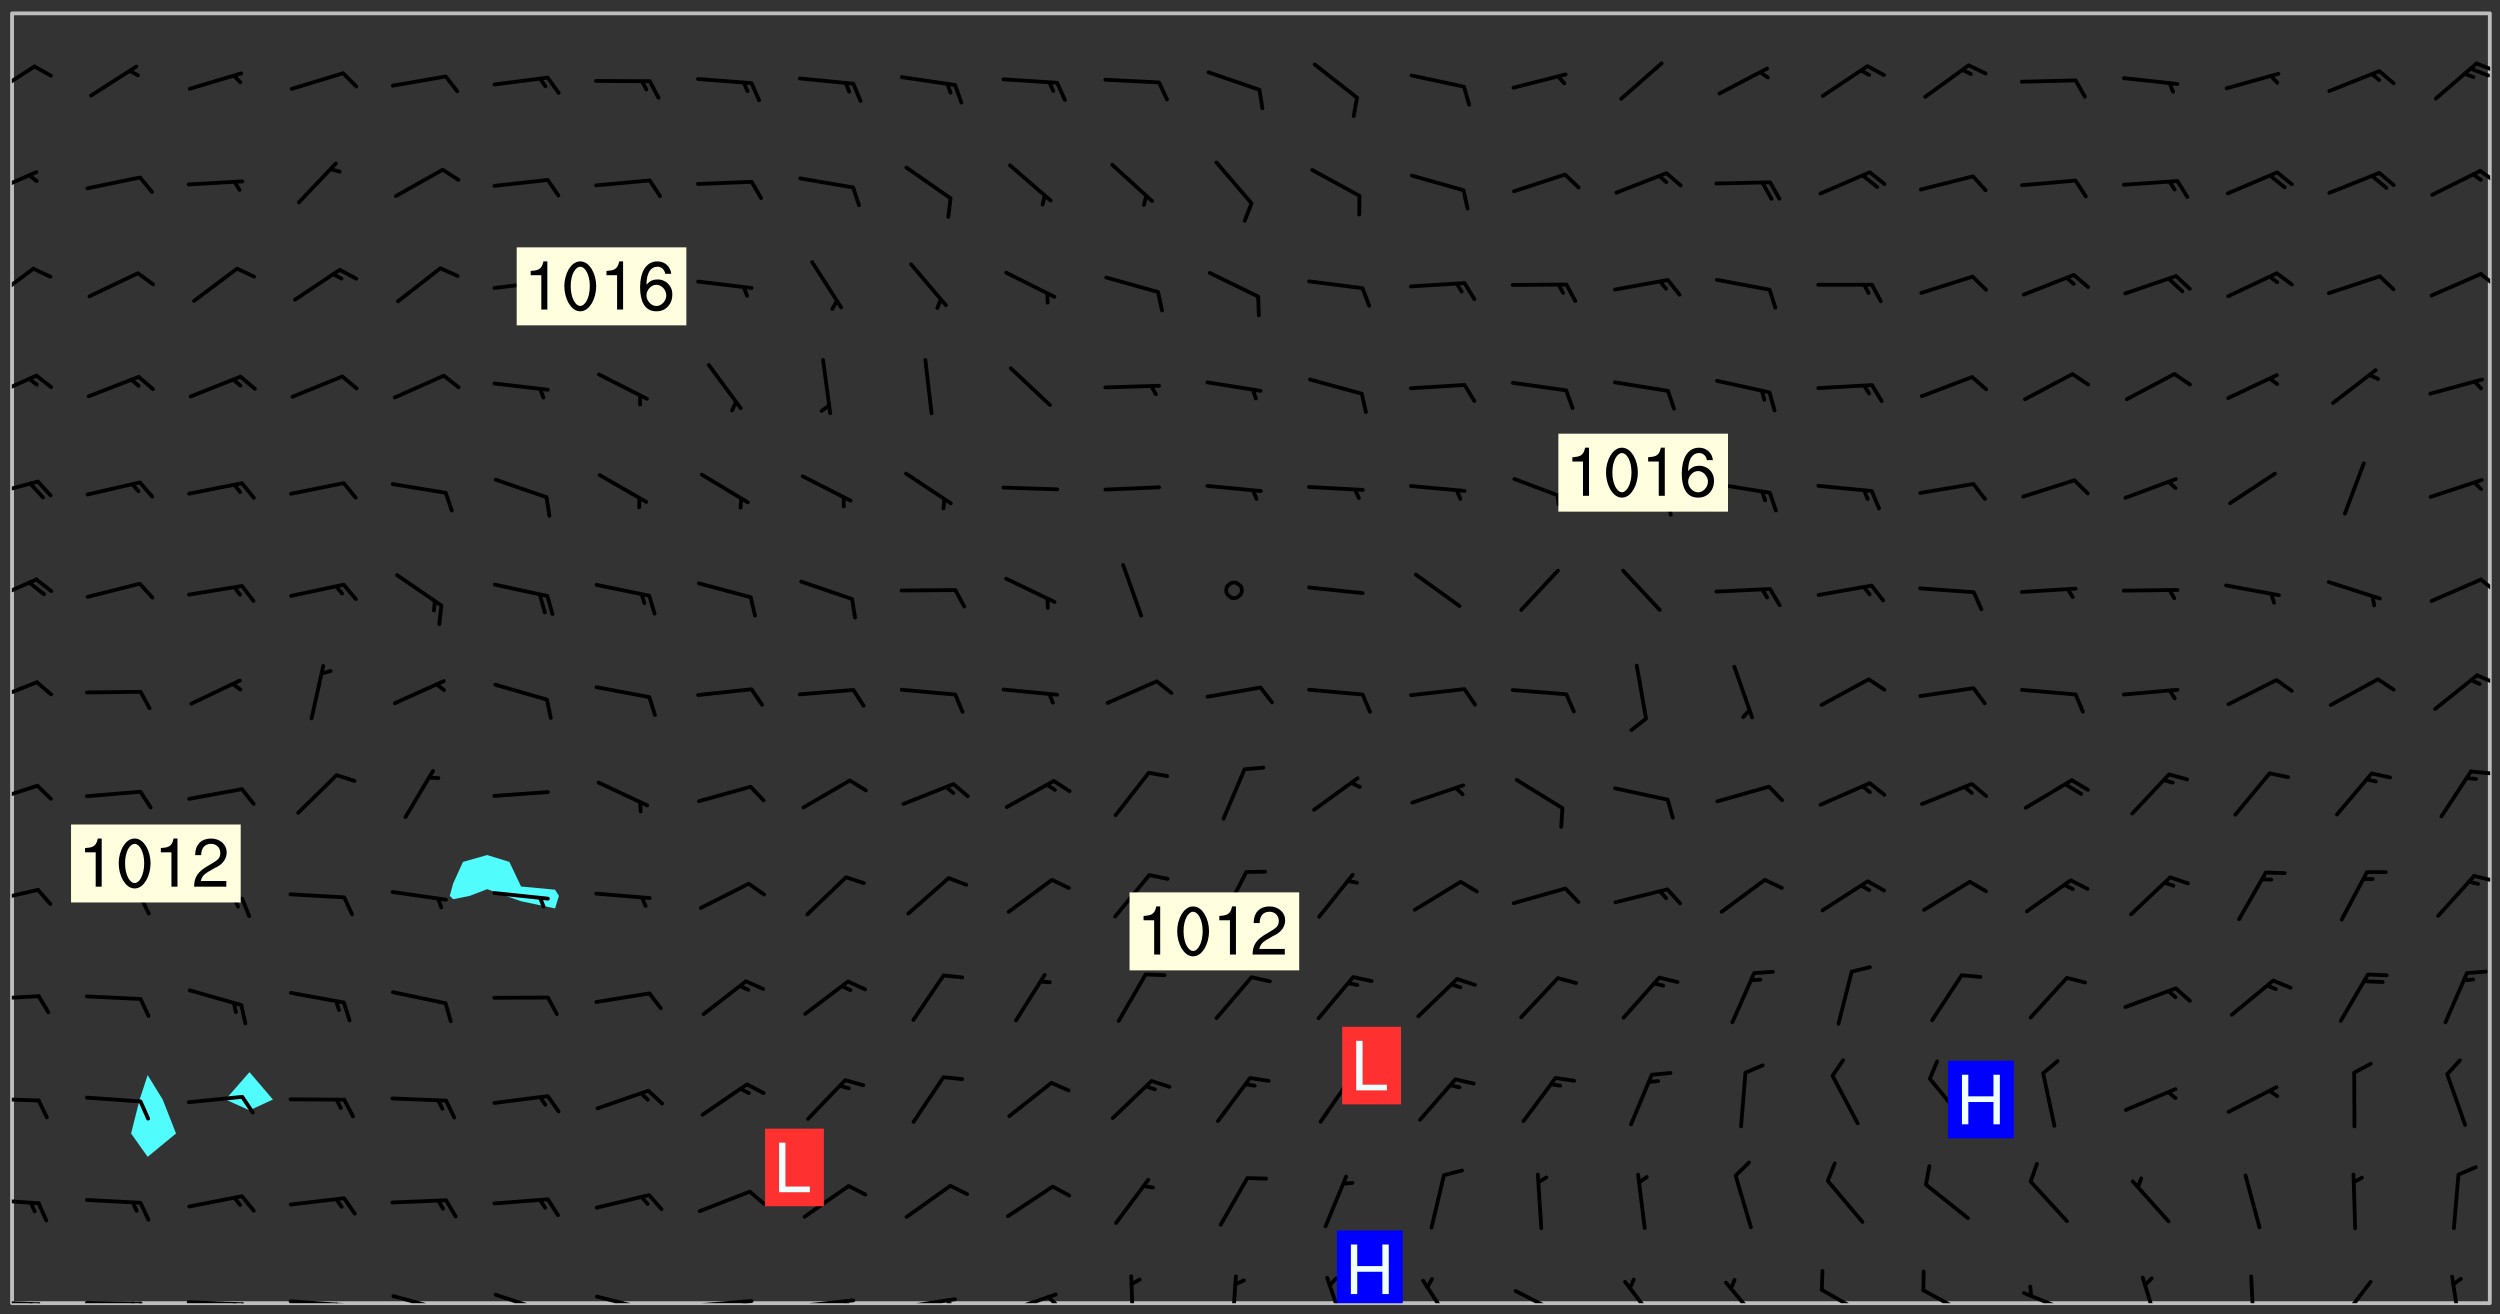 <svg xmlns="http://www.w3.org/2000/svg" role="img" xmlns:xlink="http://www.w3.org/1999/xlink" viewBox="142.45 309.95 326.84 171.84"><rect x="142.45" y="309.95" width="326.84" height="171.84" fill="#333333" stroke="none"/><defs><clipPath id="clip2"><path d="M 144 311.672 L 145 311.672 L 145 480.328 L 144 480.328 Z M 144 311.672"/></clipPath><clipPath id="clip3"><path d="M 144 311.672 L 468 311.672 L 468 480.328 L 144 480.328 Z M 144 311.672"/></clipPath><clipPath id="clip4"><path d="M 467 311.672 L 468 311.672 L 468 480.328 L 467 480.328 Z M 467 311.672"/></clipPath><clipPath id="clip5"><path d="M 144 479 L 148 479 L 148 480.328 L 144 480.328 Z M 144 479"/></clipPath><clipPath id="clip6"><path d="M 147 480 L 149 480 L 149 480.328 L 147 480.328 Z M 147 480"/></clipPath><clipPath id="clip7"><path d="M 146 480 L 148 480 L 148 480.328 L 146 480.328 Z M 146 480"/></clipPath><clipPath id="clip8"><path d="M 153 480 L 162 480 L 162 480.328 L 153 480.328 Z M 153 480"/></clipPath><clipPath id="clip9"><path d="M 160 480 L 163 480 L 163 480.328 L 160 480.328 Z M 160 480"/></clipPath><clipPath id="clip10"><path d="M 159 480 L 161 480 L 161 480.328 L 159 480.328 Z M 159 480"/></clipPath><clipPath id="clip11"><path d="M 166 479 L 175 479 L 175 480.328 L 166 480.328 Z M 166 479"/></clipPath><clipPath id="clip12"><path d="M 173 480 L 176 480 L 176 480.328 L 173 480.328 Z M 173 480"/></clipPath><clipPath id="clip13"><path d="M 172 480 L 174 480 L 174 480.328 L 172 480.328 Z M 172 480"/></clipPath><clipPath id="clip14"><path d="M 180 479 L 188 479 L 188 480.328 L 180 480.328 Z M 180 479"/></clipPath><clipPath id="clip15"><path d="M 187 480 L 189 480 L 189 480.328 L 187 480.328 Z M 187 480"/></clipPath><clipPath id="clip16"><path d="M 186 480 L 188 480 L 188 480.328 L 186 480.328 Z M 186 480"/></clipPath><clipPath id="clip17"><path d="M 193 479 L 201 479 L 201 480.328 L 193 480.328 Z M 193 479"/></clipPath><clipPath id="clip18"><path d="M 206 478 L 215 478 L 215 480.328 L 206 480.328 Z M 206 478"/></clipPath><clipPath id="clip19"><path d="M 220 479 L 228 479 L 228 480.328 L 220 480.328 Z M 220 479"/></clipPath><clipPath id="clip20"><path d="M 227 480 L 229 480 L 229 480.328 L 227 480.328 Z M 227 480"/></clipPath><clipPath id="clip21"><path d="M 233 479 L 241 479 L 241 480.328 L 233 480.328 Z M 233 479"/></clipPath><clipPath id="clip22"><path d="M 239 479 L 241 479 L 241 480.328 L 239 480.328 Z M 239 479"/></clipPath><clipPath id="clip23"><path d="M 246 479 L 255 479 L 255 480.328 L 246 480.328 Z M 246 479"/></clipPath><clipPath id="clip24"><path d="M 252 479 L 254 479 L 254 480.328 L 252 480.328 Z M 252 479"/></clipPath><clipPath id="clip25"><path d="M 260 479 L 268 479 L 268 480.328 L 260 480.328 Z M 260 479"/></clipPath><clipPath id="clip26"><path d="M 266 479 L 268 479 L 268 480.328 L 266 480.328 Z M 266 479"/></clipPath><clipPath id="clip27"><path d="M 273 478 L 281 478 L 281 480.328 L 273 480.328 Z M 273 478"/></clipPath><clipPath id="clip28"><path d="M 279 479 L 281 479 L 281 480.328 L 279 480.328 Z M 279 479"/></clipPath><clipPath id="clip29"><path d="M 290 476 L 291 476 L 291 480.328 L 290 480.328 Z M 290 476"/></clipPath><clipPath id="clip30"><path d="M 303 476 L 305 476 L 305 480.328 L 303 480.328 Z M 303 476"/></clipPath><clipPath id="clip31"><path d="M 315 476 L 319 476 L 319 480.328 L 315 480.328 Z M 315 476"/></clipPath><clipPath id="clip32"><path d="M 328 477 L 333 477 L 333 480.328 L 328 480.328 Z M 328 477"/></clipPath><clipPath id="clip33"><path d="M 340 478 L 348 478 L 348 480.328 L 340 480.328 Z M 340 478"/></clipPath><clipPath id="clip34"><path d="M 354 477 L 360 477 L 360 480.328 L 354 480.328 Z M 354 477"/></clipPath><clipPath id="clip35"><path d="M 367 477 L 373 477 L 373 480.328 L 367 480.328 Z M 367 477"/></clipPath><clipPath id="clip36"><path d="M 380 478 L 387 478 L 387 480.328 L 380 480.328 Z M 380 478"/></clipPath><clipPath id="clip37"><path d="M 393 478 L 401 478 L 401 480.328 L 393 480.328 Z M 393 478"/></clipPath><clipPath id="clip38"><path d="M 406 478 L 414 478 L 414 480.328 L 406 480.328 Z M 406 478"/></clipPath><clipPath id="clip39"><path d="M 422 476 L 425 476 L 425 480.328 L 422 480.328 Z M 422 476"/></clipPath><clipPath id="clip40"><path d="M 436 476 L 438 476 L 438 480.328 L 436 480.328 Z M 436 476"/></clipPath><clipPath id="clip41"><path d="M 447 477 L 453 477 L 453 480.328 L 447 480.328 Z M 447 477"/></clipPath><clipPath id="clip42"><path d="M 462 476 L 465 476 L 465 480.328 L 462 480.328 Z M 462 476"/></clipPath><clipPath id="clip43"><path d="M 144 466 L 148 466 L 148 468 L 144 468 Z M 144 466"/></clipPath><clipPath id="clip44"><path d="M 144 453 L 148 453 L 148 455 L 144 455 Z M 144 453"/></clipPath><clipPath id="clip45"><path d="M 144 439 L 148 439 L 148 441 L 144 441 Z M 144 439"/></clipPath><clipPath id="clip46"><path d="M 144 426 L 148 426 L 148 429 L 144 429 Z M 144 426"/></clipPath><clipPath id="clip47"><path d="M 465 424 L 468 424 L 468 426 L 465 426 Z M 465 424"/></clipPath><clipPath id="clip48"><path d="M 144 412 L 148 412 L 148 416 L 144 416 Z M 144 412"/></clipPath><clipPath id="clip49"><path d="M 465 410 L 468 410 L 468 412 L 465 412 Z M 465 410"/></clipPath><clipPath id="clip50"><path d="M 144 398 L 148 398 L 148 402 L 144 402 Z M 144 398"/></clipPath><clipPath id="clip51"><path d="M 466 397 L 468 397 L 468 400 L 466 400 Z M 466 397"/></clipPath><clipPath id="clip52"><path d="M 144 385 L 148 385 L 148 389 L 144 389 Z M 144 385"/></clipPath><clipPath id="clip53"><path d="M 466 385 L 468 385 L 468 388 L 466 388 Z M 466 385"/></clipPath><clipPath id="clip54"><path d="M 144 372 L 148 372 L 148 375 L 144 375 Z M 144 372"/></clipPath><clipPath id="clip55"><path d="M 144 358 L 148 358 L 148 363 L 144 363 Z M 144 358"/></clipPath><clipPath id="clip56"><path d="M 144 344 L 148 344 L 148 350 L 144 350 Z M 144 344"/></clipPath><clipPath id="clip57"><path d="M 466 345 L 468 345 L 468 348 L 466 348 Z M 466 345"/></clipPath><clipPath id="clip58"><path d="M 144 332 L 148 332 L 148 336 L 144 336 Z M 144 332"/></clipPath><clipPath id="clip59"><path d="M 466 332 L 468 332 L 468 334 L 466 334 Z M 466 332"/></clipPath><clipPath id="clip60"><path d="M 144 318 L 148 318 L 148 323 L 144 323 Z M 144 318"/></clipPath><clipPath id="clip61"><path d="M 465 318 L 468 318 L 468 320 L 465 320 Z M 465 318"/></clipPath><clipPath id="clip62"><path d="M 317 470 L 326 470 L 326 480.328 L 317 480.328 Z M 317 470"/></clipPath><g id="surface435" clip-path="url(#clip1)"><path fill="#fff" fill-opacity="0" fill-rule="evenodd" d="M 0 0 L 1000 0 L 1000 1000 L 0 1000 Z M 0 0"/><path fill="#d3d3d3" fill-opacity="0" fill-rule="evenodd" d="M162.152 355.867L161.918 356.16 161.977 356.395 162.094 356.566 162.27 356.801 162.562 357.148 162.676 357.207 162.793 357.035 162.852 356.801 163.027 356.625 163.492 356.449 164.191 356.449 164.426 356.742 164.715 357.559 164.773 357.734 164.949 357.965 165.301 358.199 166 358.898 166.172 359.074 166.406 359.422 166.641 359.832 166.93 360.414 167.34 360.879 167.57 361.113 167.805 361.289 167.922 361.52 168.098 361.812 168.27 362.977 168.27 363.211 168.328 363.5 168.387 363.617 168.504 363.734 168.852 364.145 168.969 364.316 169.145 364.492 169.32 364.727 169.438 364.898 169.609 365.25 169.668 365.484 169.902 365.891 170.137 365.832 169.961 366.008 169.902 366.938 169.32 366.938 169.086 366.824 168.738 366.938 168.621 367.055 168.562 367.348 168.504 367.523 168.387 367.695 167.922 367.988 167.863 368.223 167.805 368.336 167.805 368.98 167.863 369.152 167.863 369.562 167.922 369.621 167.922 370.027 167.98 370.434 168.098 370.609 168.156 370.668 168.387 371.309 168.328 371.602 168.328 372.301 168.27 372.883 168.27 373.117 168.211 373.348 168.156 373.699 168.156 375.621 168.211 375.738 168.637 375.738 168.27 375.855 168.246 376.207 169.137 377.375 170.879 377.914 172.219 378.273 172.219 378.812 172.309 379.621 172.844 380.336 174.363 380.605 175.254 380.52 175.344 381.684 175.879 381.863 177.039 381.684 179.094 380.699 180.254 380.336 182.133 380.16 183.828 379.98 183.648 380.699 182.133 380.785 180.883 380.875 180.078 381.145 179.004 381.953 179.273 382.672 179.809 383.57 179.629 384.195 179.363 385.004 179.629 386.082 180.254 386.98 181.059 387.16 182.309 386.98 182.043 387.703 182.141 388.207 182.195 388.5 182.195 388.672 182.254 388.965 182.254 389.371 182.43 389.488 182.781 389.605 183.188 389.605 183.48 389.43 183.594 389.312 183.652 389.195 183.77 388.965 183.828 388.789 184.18 388.324 184.41 388.148 184.586 388.09 184.762 388.148 184.82 388.324 184.938 389.312 184.992 389.781 185.051 389.953 185.168 390.188 185.344 390.246 186.16 390.305 186.449 390.305 186.566 390.539 186.625 390.945 186.684 391.297 186.684 392.402 186.801 392.695 186.918 393.043 187.207 393.742 187.383 394.094 187.965 394.848 188.316 395.023 188.488 395.082 188.957 395.316 189.598 395.781 189.945 396.016 190.238 396.191 190.531 396.246 190.762 396.309 191.578 396.656 191.871 396.832 191.984 397.004 192.336 397.355 192.453 397.531 192.977 398.172 192.977 398.461 193.035 398.812 193.035 399.16 193.094 399.512 193.152 399.801 193.27 399.859 193.441 399.918 193.617 399.918 194.199 400.152 194.375 400.27 194.551 400.559 194.727 400.793 194.84 401.027 195.133 401.258 195.25 401.375 195.25 401.785 195.309 401.84 195.598 402.074 195.832 402.191 195.891 402.309 196.008 402.48 196.066 402.598 196.297 402.832 196.355 403.008 196.59 403.066 196.707 403.125 196.59 403.238 196.531 403.355 196.531 403.473 196.414 403.766 196.297 404.055 196.297 404.637 196.473 404.754 196.59 404.812 196.648 404.93 196.766 405.047 196.879 405.105 197.055 405.453 197.113 405.805 197.172 406.211 197.172 406.387 197.113 406.562 196.996 407.262 196.996 407.434 197.113 407.609 197.406 407.902 197.812 407.902 197.988 408.02 198.105 408.191 198.223 408.484 198.223 408.719 197.695 408.719 197.465 408.484 197.23 408.484 197.055 408.543 196.996 409.242 197.055 409.59 197.172 409.766 197.348 410.176 197.465 410.406 197.754 410.875 197.93 410.93 198.453 410.93 198.688 410.988 199.445 411.629 199.504 411.922 199.504 412.156 199.562 412.215 199.793 412.562 199.793 412.914 199.676 413.086 199.676 413.379 199.969 413.668 200.262 413.844 200.434 413.902 200.727 414.078 201.02 414.195 201.602 414.602 201.891 414.836 202.184 415.012 202.402 415.172 202.418 415.184 202.648 415.359 203.289 415.883 203.465 416.117 203.582 416.293 203.758 416.469 203.871 416.641 203.871 417.281 203.988 417.457 204.457 417.574 205.039 417.691 205.273 417.75 205.504 417.863 205.797 417.98 205.91 418.039 206.496 418.391 206.785 418.562 206.961 418.625 207.137 418.68 207.312 418.738 208.012 419.09 208.301 419.266 208.535 419.32 208.824 419.496 209.059 419.613 209.699 420.02 209.992 420.137 210.164 420.195 210.398 420.254 210.809 420.312 211.039 420.371 211.273 420.488 211.332 420.66 210.922 420.836 211.391 420.895 211.449 421.188 211.562 421.422 211.738 421.477 211.973 421.535 212.148 421.594 212.555 421.711 213.195 421.945 213.312 422.117 213.371 422.352 213.371 422.527 213.312 422.645 213.254 423.051 213.488 423.285 213.605 423.344 213.953 423.461 214.594 423.691 214.77 423.809 215.059 423.926 215.234 424.102 215.469 424.566 216.051 425.672 216.227 425.848 216.574 426.023 216.75 426.141 217.102 426.258 218.148 426.781 218.383 426.84 218.848 426.953 219.141 427.012 219.605 427.188 220.363 427.77 220.598 428.004 220.945 428.469 221.121 428.645 221.41 428.879 222.227 429.578 222.52 429.754 222.809 430.043 223.102 430.219 223.395 430.508 224.09 431.148 224.266 431.324 224.559 431.559 224.848 431.793 225.316 432.082 225.957 432.664 226.305 432.898 226.539 433.191 226.887 433.539 227.238 434.004 228.172 434.996 228.52 435.402 228.637 435.578 228.871 435.637 228.984 435.754 229.629 435.93 229.859 436.043 230.094 436.102 230.387 436.277 230.617 436.395 231.551 437.094 231.957 437.5 232.191 437.676 232.598 437.852 232.832 437.969 233.648 438.316 233.996 438.551 234.23 438.668 234.523 438.957 234.754 439.074 235.512 439.426 235.863 439.598 236.094 439.656 236.387 439.773 236.621 439.832 237.492 440.008 238.309 440.008 238.777 440.238 238.949 440.297 239.824 440.996 240.289 441.113 240.582 441.172 240.758 441.23 240.988 441.289 241.457 441.348 241.805 441.406 242.156 441.465 242.562 441.523 242.855 441.523 243.027 441.582 243.027 441.812 243.203 441.988 243.496 441.988 243.844 442.047 244.195 442.105 244.895 442.223 245.535 442.223 246 441.988 246.293 441.812 246.465 441.695 246.875 441.523 247.164 441.348 248.098 440.883 248.566 440.59 249.09 440.297 249.555 440.125 250.02 439.949 251.07 439.484 251.359 439.367 251.77 439.25 252.059 439.133 252.586 438.957 254.102 438.258 254.684 437.91 254.973 437.852 255.266 437.793 255.613 437.676 256.488 437.445 256.84 437.328 256.953 437.328 257.188 437.27 258.062 437.035 258.297 436.977 259.109 436.977 259.461 436.918 260.277 436.801 260.449 436.742 260.801 436.688 261.094 436.629 261.324 436.57 262.141 436.395 262.316 436.336 262.664 436.336 262.898 436.277 263.363 436.16 264.121 435.988 264.355 435.93 264.703 435.93 265.113 435.812 265.402 435.754 266.688 435.695 266.977 435.695 267.387 435.637 267.617 435.578 267.793 435.578 268.668 435.461 269.074 435.461 269.484 435.344 269.832 435.344 270.184 435.23 271.055 435.172 272.805 435.172 273.852 435.461 274.262 435.578 274.551 435.695 274.902 435.812 275.191 435.93 276.242 436.102 276.531 436.16 276.824 436.16 277.117 436.219 277.289 436.277 277.699 436.336 277.871 436.395 277.988 436.453 278.105 436.453 278.223 436.512 278.574 436.57 278.688 436.57 279.098 436.637 281.02 437.031 282.945 437.426 284.465 437.875 286.16 438.594 288.305 439.398 289.91 438.68 291.34 437.875 292.5 436.797 293.75 436.348 296.785 435.629 298.66 435.27 300.805 433.922 303.039 432.668 305.539 431.41 307.234 430.961 309.02 430.781 310.18 430.512 310.805 431.051 312.145 430.781 312.859 429.793 313.844 428.449 314.289 428.27 315.094 427.91 316.969 427.371 318.754 426.922 320.004 426.652 321.164 426.562 322.863 426.473 324.824 426.203 326.074 426.113 326.613 426.113 327.238 426.023 328.129 426.023 330.273 425.844 332.684 425.664 335.273 425.574 336.969 425.754 338.578 425.844 340.008 426.203 341.168 426.922 343.043 427.91 344.203 429.438 344.469 430.152 345.098 430.242 345.453 431.141 345.988 431.68 346.523 433.207 347.598 433.566 348.133 433.566 347.328 434.102 347.418 435.809 348.133 438.504 349.023 439.309 349.918 440.297 350.633 441.555 352.418 442.094 353.938 441.914 354.293 443.258 355.902 442.453 356.883 441.914 357.152 442.184 357.469 441.969 357.688 441.824 358.488 442.273 358.938 441.914 359.293 441.914 359.828 441.645 360.367 440.926 360.902 440.656 361.527 439.668 362.688 440.117 363.527 440.488 364.922 441.105 366.617 440.926 368.223 440.926 370.008 441.016 370.188 439.309 370.723 437.965 371.527 438.234 372.02 439.082 372.422 439.488 372.332 440.027 372.332 440.387 373.047 440.836 373.758 440.566 375.188 440.566 375.547 441.555 375.992 442.812 376.707 444.156 377.957 444.785 379.652 445.414 380.367 445.234 380.547 444.695 381.527 444.605 381.977 444.965 382.062 446.223 381.797 446.852 381.262 447.031 381.262 447.57 381.977 448.555 382.242 449.094 383.227 450.082 384.027 451.16 383.762 451.52 383.672 452.418 383.047 454.75 382.691 456.816 382.602 458.609 382.422 459.328 382.332 459.867 382.332 461.305 381.352 463.188 380.992 464.895 380.457 465.793 379.652 466.961 379.387 467.5 381.441 468.754 381.527 469.113 381.172 469.652 381.082 469.473 381.082 470.281 381.172 471.719 380.727 472.434 379.652 472.527 379.387 473.242 379.922 474.141 380.727 474.859 381.887 475.668 383.227 475.938 383.672 476.297 383.316 476.746 381.527 476.656 380.277 476.207 379.562 475.488 378.938 475.398 378.762 478.988 378.574 480.297 467.934 480.297 467.934 311.703 412.664 311.703 412.664 360.785 413.426 360.91 416.715 361.453 418.738 364.289 418.738 367.043 421.09 367.375 423.438 367.707 427.488 367.707 426.109 371.867 424.086 372.574 422.062 373.277 421.52 373.621 418.926 375.238 418.738 375.355 416.715 373.277 415.984 370.535 413.312 368.457 411.938 364.957 411.871 364.875 409.914 362.203 412.664 360.785 412.664 311.703 294.422 311.703 294.422 403.117 294.539 403.148 294.672 403.16 294.746 403.234 294.852 403.281 294.941 403.34 295.027 403.398 295.117 403.457 295.414 403.754 295.473 403.844 295.504 403.961 295.531 404.078 295.547 404.215 295.516 404.332 295.457 404.422 295.398 404.508 295.355 404.613 295.309 404.715 295.281 404.836 295.281 404.98 295.457 405.25 295.605 405.398 295.68 405.484 295.754 405.559 295.797 405.664 295.859 405.754 295.918 405.84 295.961 405.945 296.02 406.035 296.066 406.137 296.109 406.242 296.168 406.328 296.285 406.508 296.359 406.582 296.422 406.668 296.48 406.758 296.523 406.863 296.582 406.953 296.641 407.039 296.703 407.129 296.762 407.219 296.805 407.32 296.922 407.5 296.996 407.574 297.055 407.66 297.129 407.734 297.219 407.793 297.324 407.84 297.473 407.84 297.605 407.824 297.738 407.84 297.84 407.793 297.914 407.719 297.961 407.617 297.945 407.484 297.945 407.336 297.898 407.23 297.871 407.113 297.824 407.012 297.797 406.891 297.754 406.789 297.691 406.699 297.648 406.598 297.605 406.492 297.574 406.375 297.559 406.242 297.547 406.105 297.633 406.047 297.691 405.961 297.812 405.93 297.855 406.035 297.871 406.168 297.871 406.285 297.93 406.387 297.988 406.477 298.078 406.535 298.227 406.684 298.285 406.773 298.328 406.879 298.316 406.98 298.402 407.039 298.508 407.086 298.594 407.145 298.684 407.203 298.758 407.277 298.641 407.305 298.535 407.352 298.449 407.41 298.375 407.484 298.316 407.574 298.254 407.66 298.227 407.781 298.18 407.883 298.137 407.988 298.105 408.105 298.094 408.238 298.078 408.371 298.078 408.52 298.105 408.637 298.152 408.742 298.195 408.844 298.254 408.934 298.328 409.008 298.418 409.066 298.492 409.141 298.582 409.199 298.641 409.289 298.684 409.395 298.73 409.496 298.848 409.527 298.98 409.543 299.129 409.543 299.246 409.512 299.352 409.555 299.395 409.66 299.441 409.762 299.469 409.883 299.5 410 299.527 410.117 299.559 410.238 299.586 410.355 299.691 410.398 299.793 410.445 299.926 410.43 300.074 410.578 300.137 410.664 300.211 410.738 300.281 410.812 300.371 410.875 300.477 410.918 300.578 410.961 300.695 410.992 300.832 411.008 300.949 410.977 301.023 410.902 301.051 410.785 301.039 410.652 301.008 410.531 300.98 410.414 301.023 410.309 301.141 410.309 301.23 410.371 301.348 410.398 301.496 410.398 301.629 410.414 301.777 410.414 301.91 410.43 302.043 410.414 302.191 410.414 302.324 410.398 302.457 410.387 302.594 410.398 302.711 410.371 302.844 410.355 303.035 410.297 302.977 410.473 302.961 410.605 302.934 410.727 302.918 410.859 302.859 410.945 302.727 410.961 302.621 411.008 302.516 411.051 302.398 411.082 302.281 411.109 302.016 411.141 301.867 411.141 301.734 411.156 301.66 411.23 301.719 411.316 301.867 411.465 301.984 411.645 302.059 411.715 302.148 411.777 302.238 411.836 302.324 411.895 302.414 411.953 302.516 411.996 302.621 412.059 302.727 412.102 302.812 412.16 302.918 412.207 303.02 412.25 303.199 412.367 303.258 412.457 303.215 412.559 303.168 412.664 303.184 412.797 303.406 413.02 303.465 413.109 303.508 413.211 303.539 413.332 303.582 413.434 303.598 413.566 303.629 413.684 303.641 413.82 303.672 413.938 303.82 414.086 303.922 414.129 304.027 414.172 304.145 414.203 304.277 414.219 304.414 414.234 304.531 414.234 304.648 414.203 304.738 414.145 304.781 414.039 304.828 413.938 304.871 413.832 304.902 413.715 304.914 413.582 304.914 413.434 304.902 413.301 304.887 413.168 304.855 413.051 304.812 412.945 304.766 412.84 304.723 412.738 304.68 412.633 304.664 412.5 304.68 412.367 304.707 412.25 304.738 412.133 304.766 412.012 304.812 411.91 304.902 411.852 304.988 411.789 305.062 411.715 305.152 411.656 305.375 411.434 305.434 411.348 305.508 411.273 305.625 411.094 305.684 411.008 305.684 410.859 305.609 410.785 305.508 410.738 305.402 410.695 305.301 410.652 305.242 410.562 305.195 410.457 305.168 410.34 305.258 410.281 305.375 410.25 305.477 410.207 305.656 410.09 305.805 409.941 305.816 409.809 305.805 409.703 305.715 409.645 305.582 409.66 305.434 409.66 305.301 409.676 305.168 409.66 305.047 409.629 304.961 409.57 304.887 409.496 304.828 409.406 304.766 409.32 304.648 409.141 304.59 409.055 304.621 408.934 304.707 408.875 304.828 408.844 304.887 408.758 304.887 408.637 304.855 408.52 304.797 408.43 304.738 408.344 304.691 408.238 304.664 408.121 304.648 407.988 304.707 407.898 304.781 407.824 304.871 407.766 304.988 407.586 305.062 407.512 305.121 407.426 305.27 407.277 305.391 407.246 305.523 407.23 305.656 407.246 305.73 407.32 305.773 407.426 305.789 407.559 305.758 407.676 305.641 407.707 305.508 407.719 305.359 407.867 305.316 407.973 305.27 408.074 305.242 408.195 305.211 408.312 305.211 408.461 305.242 408.578 305.285 408.684 305.344 408.773 305.418 408.844 305.492 408.918 305.609 408.949 305.73 408.977 305.848 408.949 305.98 408.934 306.098 408.934 306.188 408.992 306.262 409.066 306.309 409.172 306.367 409.258 306.469 409.305 306.602 409.32 306.707 409.363 306.793 409.422 306.781 409.527 306.707 409.602 306.527 409.719 306.469 409.809 306.379 409.867 306.309 409.941 306.234 410.016 306.172 410.105 306.145 410.223 306.129 410.355 306.145 410.488 306.129 410.621 306.129 410.77 306.145 410.902 306.172 411.02 306.203 411.141 306.277 411.215 306.367 411.273 306.453 411.332 306.543 411.391 306.66 411.422 306.66 411.508 306.559 411.555 306.469 411.613 306.203 411.645 306.086 411.672 305.938 411.672 305.832 411.715 305.73 411.762 305.672 411.852 305.609 412.086 305.598 412.219 305.566 412.34 305.551 412.473 305.551 412.766 305.539 412.898 305.551 413.035 305.566 413.168 305.699 413.184 305.832 413.195 305.953 413.227 306.039 413.285 306.113 413.359 306.16 413.465 306.203 413.566 306.219 413.699 306.219 414.145 306.203 414.277 306.203 414.723 306.234 414.988 306.262 415.105 306.277 415.238 306.309 415.355 306.395 415.566 306.426 415.832 306.426 415.98 306.395 416.098 306.367 416.215 306.336 416.336 306.309 416.453 306.277 416.57 306.246 416.691 306.234 416.824 306.219 416.957 306.309 417.016 306.426 416.984 306.527 417 306.574 417.105 306.543 417.371 306.543 417.812 306.5 417.918 306.453 418.023 306.41 418.125 306.367 418.23 306.309 418.316 306.277 418.438 306.234 418.555 306.203 418.672 306.188 418.805 306.203 418.938 306.262 419.027 306.367 419.074 306.453 419.133 306.512 419.219 306.5 419.355 306.469 419.473 306.426 419.574 306.426 420.02 306.41 420.152 306.41 420.301 306.379 420.418 306.336 420.523 306.309 420.641 306.262 420.746 306.219 420.848 306.188 420.969 306.16 421.086 306.129 421.219 306.098 421.336 306.07 421.453 306.027 421.559 305.996 421.676 305.965 421.797 305.953 421.93 305.938 422.062 305.938 422.359 305.965 422.477 305.965 422.625 306.012 423.023 306.039 423.141 306.098 423.23 306.219 423.262 306.367 423.262 306.5 423.246 306.559 423.336 306.559 423.453 306.5 423.543 306.41 423.602 306.309 423.645 306.203 423.691 306.113 423.75 306.027 423.809 305.891 423.824 305.773 423.793 305.641 423.777 305.539 423.824 305.477 423.91 305.465 424.047 305.449 424.18 305.418 424.297 305.391 424.414 305.375 424.547 305.344 424.668 305.344 424.965 305.359 425.098 305.391 425.215 305.391 425.363 305.402 425.496 305.402 425.645 305.375 425.762 305.328 425.863 305.301 425.984 305.27 426.102 305.211 426.191 305.137 426.266 305.035 426.309 304.93 426.355 304.812 426.383 304.691 426.414 304.59 426.367 304.648 426.281 304.754 426.234 304.781 426.117 304.812 426 304.84 425.879 304.871 425.762 304.871 425.613 304.887 425.48 304.855 425.363 304.812 425.258 304.707 425.273 304.633 425.348 304.531 425.391 304.441 425.453 304.367 425.527 304.324 425.629 304.309 425.762 304.277 425.879 304.25 426 304.219 426.117 304.191 426.234 304.16 426.355 304.133 426.473 304.102 426.59 304.059 426.695 303.969 426.754 303.879 426.754 303.762 426.723 303.73 426.637 303.746 426.5 303.715 426.383 303.715 426.234 303.703 426.102 303.703 425.953 303.641 425.719 303.613 425.598 303.57 425.496 303.523 425.391 303.465 425.305 303.406 425.215 303.363 425.109 303.301 425.023 303.152 424.875 303.082 424.801 302.977 424.754 302.871 424.711 302.77 424.668 302.473 424.371 302.383 424.297 302.297 424.238 302.191 424.195 302.102 424.133 302.016 424.074 301.91 424.031 301.82 423.973 301.734 423.91 301.66 423.84 301.555 423.793 301.469 423.734 301.363 423.691 301.273 423.629 301.172 423.586 301.066 423.543 300.98 423.484 300.875 423.438 300.77 423.395 300.668 423.348 300.578 423.289 300.477 423.246 300.371 423.203 300.281 423.141 300.164 423.113 300.031 423.098 299.898 423.113 299.75 423.113 299.617 423.129 299.5 423.098 299.41 423.039 299.336 422.965 299.246 422.906 299.145 422.859 298.996 422.859 298.875 422.832 298.773 422.789 298.699 422.715 298.582 422.535 298.492 422.477 298.391 422.434 298.301 422.371 298.195 422.328 298.105 422.27 298.02 422.211 297.914 422.164 297.855 422.078 297.797 421.988 297.754 421.883 297.707 421.781 297.633 421.707 297.547 421.648 297.473 421.574 297.383 421.516 297.16 421.293 297.117 421.188 297.086 420.922 297.191 420.879 297.336 420.879 297.441 420.922 297.516 420.996 297.605 421.055 297.691 421.113 297.797 421.16 297.887 421.219 298.035 421.367 298.105 421.441 298.254 421.59 298.316 421.676 298.391 421.75 298.477 421.809 298.551 421.883 298.641 421.945 298.73 422.004 298.816 422.062 299.086 422.238 299.188 422.285 299.293 422.328 299.395 422.371 299.441 422.297 299.5 422.211 299.574 422.137 299.645 422.062 299.75 422.105 299.824 422.18 299.883 422.27 299.926 422.371 299.973 422.477 300.016 422.582 300.137 422.609 300.254 422.582 300.328 422.492 300.371 422.387 300.43 422.297 300.504 422.223 300.609 422.18 300.727 422.152 300.859 422.164 300.949 422.223 301.098 422.371 301.156 422.461 301.199 422.566 301.246 422.668 301.289 422.773 301.332 422.875 301.438 422.922 301.543 422.965 301.676 422.98 301.762 422.922 301.82 422.832 301.895 422.758 302 422.715 302.117 422.742 302.223 422.789 302.324 422.832 302.43 422.875 302.531 422.922 302.711 423.039 302.711 423.156 302.695 423.289 302.711 423.422 302.727 423.559 302.785 423.645 302.887 423.691 303.008 423.719 303.125 423.75 303.273 423.75 303.391 423.719 303.449 423.629 303.629 423.512 303.688 423.422 303.762 423.348 303.82 423.262 303.938 423.082 304.117 422.965 304.234 422.996 304.324 423.055 304.367 423.129 304.352 423.262 304.352 423.379 304.441 423.438 304.59 423.438 304.723 423.422 304.855 423.41 305.121 423.379 305.227 423.336 305.344 423.305 305.465 423.277 305.539 423.203 305.609 423.129 305.672 423.039 305.656 422.934 305.609 422.832 305.508 422.789 305.402 422.773 305.285 422.801 305.02 422.832 304.871 422.832 304.797 422.758 304.707 422.699 304.59 422.668 304.473 422.641 304.34 422.625 304.191 422.625 304.059 422.641 303.762 422.641 303.656 422.594 303.508 422.445 303.465 422.344 303.406 422.254 303.629 422.031 303.715 421.973 303.82 421.93 303.938 421.898 304.07 421.883 304.203 421.898 304.34 421.914 304.441 421.957 304.574 421.945 304.664 421.883 304.766 421.84 304.828 421.75 304.781 421.648 304.691 421.59 304.574 421.559 304.473 421.516 304.414 421.426 304.352 421.336 304.352 421.219 304.367 421.086 304.473 421.039 304.547 420.969 304.547 420.848 304.457 420.789 304.426 420.672 304.516 420.613 304.59 420.539 304.633 420.434 304.691 420.344 304.738 420.242 304.754 420.109 304.754 419.961 304.707 419.855 304.664 419.754 304.574 419.695 304.441 419.68 304.34 419.637 304.203 419.621 304.086 419.59 303.641 419.59 303.508 419.574 303.375 419.562 303.242 419.547 303.125 419.516 302.977 419.516 302.844 419.5 302.711 419.488 302.445 419.457 302.324 419.414 302.238 419.355 302.164 419.281 302.164 419.133 302.176 419 302.281 418.953 302.383 418.91 302.516 418.895 302.668 418.895 302.801 418.879 303.094 418.879 303.215 418.91 303.316 418.953 303.406 419.012 303.641 419.074 303.762 419.027 303.852 418.969 303.953 418.926 304.086 418.91 304.191 418.953 304.293 419 304.426 419.012 304.547 418.984 304.691 418.984 304.812 418.953 304.93 418.926 305.035 418.879 305.109 418.805 305.195 418.746 305.344 418.598 305.402 418.512 305.449 418.406 305.477 418.289 305.492 418.184 305.391 418.141 305.301 418.082 305.184 418.051 305.078 418.008 304.988 417.945 304.914 417.859 304.84 417.785 304.738 417.742 304.633 417.695 304.531 417.652 304.473 417.562 304.426 417.461 304.34 417.25 304.277 417.164 304.219 417.074 304.145 417 304.059 416.941 303.789 416.941 303.672 416.973 303.582 417.031 303.48 417.074 303.348 417.09 303.242 417.074 303.215 416.957 303.152 416.867 303.035 416.836 302.934 416.793 302.785 416.645 302.754 416.527 302.738 416.422 302.812 416.348 302.992 416.23 303.109 416.203 303.227 416.172 303.363 416.188 303.465 416.23 303.57 416.273 303.672 416.32 303.777 416.363 303.895 416.395 304.027 416.41 304.145 416.438 304.277 416.453 304.383 416.438 304.473 416.379 304.398 416.305 304.293 416.262 304.219 416.188 304.145 416.098 303.996 415.949 303.91 415.891 303.82 415.832 303.746 415.758 303.656 415.699 303.555 415.652 303.434 415.625 303.332 415.578 303.227 415.535 303.109 415.504 303.008 415.461 302.887 415.43 302.738 415.43 302.621 415.461 302.516 415.504 302.43 415.566 302.25 415.684 302.164 415.742 302.074 415.801 301.969 415.848 301.883 415.906 301.777 415.949 301.676 415.992 301.57 416.039 301.496 416.113 301.438 416.203 301.379 416.289 301.332 416.395 301.273 416.48 301.199 416.555 301.066 416.543 300.949 416.512 300.832 416.512 300.758 416.586 300.668 416.645 300.594 416.719 300.504 416.777 300.418 416.836 300.312 416.883 300.211 416.926 300.074 416.941 299.973 416.898 299.824 416.75 299.719 416.703 299.633 416.703 299.527 416.75 299.426 416.793 299.305 416.824 299.188 416.793 299.113 416.719 299.113 416.602 299.145 416.48 299.219 416.41 299.277 416.32 299.352 416.246 299.469 416.215 299.574 416.172 299.867 416.172 300 416.156 300.137 416.141 300.238 416.098 300.328 416.039 300.43 415.992 300.52 415.934 300.652 415.922 300.742 415.98 300.875 415.992 300.965 415.934 301.051 415.875 301.156 415.832 301.246 415.773 301.332 415.711 301.422 415.652 301.57 415.504 301.629 415.418 301.688 415.328 301.793 415.285 301.926 415.27 302.043 415.297 302.164 415.328 302.223 415.27 302.281 415.18 302.312 414.914 302.34 414.797 302.445 414.809 302.578 414.824 302.68 414.781 302.77 414.723 302.828 414.633 302.902 414.559 302.961 414.469 303.008 414.367 303.02 414.234 303.008 414.102 302.961 413.996 302.812 413.848 302.754 413.758 302.695 413.672 302.652 413.566 302.652 413.121 302.668 412.988 302.668 412.84 302.68 412.707 302.621 412.648 302.531 412.707 302.43 412.664 302.25 412.547 302.164 412.488 302.102 412.398 302.043 412.309 301.969 412.234 301.883 412.176 301.762 412.207 301.66 412.219 301.555 412.266 301.469 412.324 301.363 412.367 301.215 412.516 301.125 412.574 301.039 412.633 300.949 412.695 300.844 412.738 300.711 412.754 300.711 412.633 300.816 412.59 300.934 412.559 301.008 412.488 301.051 412.383 301.051 412.234 301.023 412.117 300.875 411.969 300.742 411.953 300.594 411.953 300.477 411.984 300.371 412.027 300.27 412.07 300.18 412.133 300.062 412.16 299.988 412.086 300 411.953 299.957 411.852 299.914 411.746 299.824 411.688 299.707 411.715 299.586 411.746 299.469 411.777 299.367 411.82 299.246 411.852 299.145 411.895 299.039 411.938 298.949 411.996 298.848 412.012 298.848 411.895 298.863 411.762 298.805 411.672 298.73 411.715 298.582 411.863 298.523 411.953 298.449 412.027 298.402 412.133 298.359 412.234 298.285 412.309 298.227 412.398 298.152 412.473 298.094 412.559 298.02 412.633 297.93 412.695 297.855 412.766 297.781 412.84 297.68 412.855 297.547 412.871 297.441 412.828 297.441 412.707 297.59 412.559 297.633 412.457 297.691 412.367 297.738 412.266 297.781 412.16 297.84 412.07 297.871 411.953 297.914 411.852 297.945 411.73 297.973 411.613 298.02 411.508 298.062 411.406 298.105 411.301 298.18 411.23 298.27 411.168 298.359 411.109 298.461 411.066 298.758 411.066 299.023 411.035 299.129 410.992 299.055 410.918 298.938 410.887 298.832 410.844 298.742 410.785 298.641 410.738 298.551 410.68 298.449 410.637 298.344 410.594 298.254 410.531 298.168 410.473 298.062 410.43 297.961 410.387 297.84 410.355 297.723 410.324 297.621 410.281 297.5 410.25 297.398 410.207 297.309 410.148 297.266 410.043 297.25 409.91 297.352 409.867 297.484 409.852 297.621 409.867 297.754 409.852 297.855 409.809 297.914 409.719 297.93 409.613 297.84 409.555 297.766 409.48 297.664 409.438 297.574 409.379 297.426 409.23 297.383 409.125 297.367 408.992 297.367 408.699 297.309 408.609 297.219 408.551 297.145 408.477 297.102 408.371 297.07 408.254 297.012 408.164 296.938 408.09 296.82 408.062 296.746 407.988 296.656 407.93 296.566 407.867 296.48 407.809 296.406 407.734 296.348 407.648 296.301 407.543 296.215 407.484 296.066 407.336 295.871 407.277 295.738 407.293 295.637 407.336 295.562 407.41 295.516 407.512 295.473 407.617 295.414 407.707 295.355 407.793 295.059 408.09 294.969 408.148 294.883 408.148 294.82 408.062 294.777 407.957 294.809 407.84 294.867 407.75 294.895 407.633 294.883 407.5 294.793 407.438 294.688 407.484 294.57 407.512 294.453 407.543 294.184 407.719 294.082 407.766 293.965 407.793 293.859 407.84 293.77 407.898 293.668 407.941 293.609 407.855 293.562 407.75 293.578 407.617 293.625 407.512 293.695 407.438 293.77 407.367 293.828 407.277 293.828 407.129 293.785 407.023 293.547 407.023 293.445 407.07 293.414 407.188 293.387 407.305 293.355 407.426 293.281 407.469 293.148 407.484 293.074 407.438 293.031 407.336 292.988 407.23 292.941 407.129 292.898 407.023 292.777 407.055 292.676 407.098 292.543 407.113 292.426 407.145 292.32 407.188 292.23 407.246 292.129 407.293 292.008 407.32 291.875 407.336 291.773 407.293 291.715 407.203 291.668 407.098 291.625 406.996 291.582 406.891 291.582 406.773 291.641 406.684 291.727 406.625 291.906 406.508 292.008 406.461 292.113 406.418 292.219 406.359 292.32 406.316 292.41 406.254 292.512 406.211 292.617 406.152 292.719 406.105 292.809 406.047 292.914 406.004 293.016 405.961 293.105 405.898 293.207 405.855 293.344 405.84 293.461 405.871 293.562 405.914 293.684 405.945 293.785 405.988 293.891 406.035 293.992 406.078 294.098 406.121 294.199 406.168 294.305 406.211 294.406 406.254 294.512 406.301 294.598 406.359 294.703 406.402 294.82 406.434 294.926 406.477 295.027 406.523 295.117 406.582 295.223 406.625 295.324 406.668 295.43 406.715 295.547 406.742 295.648 406.789 295.77 406.816 295.918 406.816 296.004 406.758 296.02 406.656 296.078 406.566 296.051 406.449 295.977 406.375 295.859 406.195 295.785 406.121 295.695 406.047 295.516 405.93 295.43 405.871 295.324 405.828 295.223 405.781 294.953 405.605 294.895 405.516 294.82 405.441 294.762 405.352 294.719 405.25 294.688 405.133 294.672 404.996 294.672 404.434 294.66 404.301 294.645 404.168 294.613 404.051 294.598 403.918 294.586 403.785 294.555 403.664 294.332 403.441 294.273 403.355 294.258 403.25 294.289 403.133 294.422 403.117 294.422 311.703 172.992 311.703 172.992 313.156 172.934 313.391 172.582 314.441 172.41 314.965 172.293 315.312 172.117 315.723 172 315.895 171.766 316.188 171.535 316.246 171.184 316.246 171.066 316.305 170.836 316.711 170.836 317.004 170.953 317.18 171.184 317.41 171.301 317.645 171.941 318.402 172.234 318.867 172.41 319.102 172.641 319.453 172.875 319.801 173.516 320.617 173.691 321.082 173.863 321.492 173.98 322.188 174.156 322.656 174.273 324.055 174.332 324.52 174.332 325.395 174.449 326.441 174.449 331.223 174.391 331.688 174.039 332.969 173.863 333.492 173.75 333.902 173.398 334.832 172.934 336 172.699 336.582 172.582 336.758 172.41 337.105 172.234 337.512 171.883 338.328 171.824 338.621 171.711 338.914 171.594 339.203 171.535 339.379 171.418 340.254 171.359 340.66 171.301 340.777 171.242 340.953 171.184 341.125 170.953 341.652 170.836 341.824 170.836 342.059 170.719 342.293 170.66 342.465 170.484 343.051 170.484 343.34 170.426 343.516 170.426 343.809 170.367 343.922 170.309 344.449 170.309 344.621 170.254 344.855 170.254 347.477 170.078 348.293 169.961 348.469 169.785 348.703 169.668 348.875 169.555 349.109 168.969 350.043 168.738 350.332 168.445 350.797 168.27 351.031 167.98 351.383 167.629 352.082 167.516 352.312 167.34 352.723 167.164 352.953 166.758 353.48 165.941 354.18 165.648 354.352 165.359 354.586 165.184 354.703 165.008 354.879 164.484 355.285 163.957 355.461 163.785 355.637 163.551 355.691 162.91 355.867 162.152 355.867M174.363 386.891L173.289 387.34 173.648 388.234 174.898 387.52 175.344 386.98 174.363 386.891"/><path fill="#d3d3d3" fill-opacity="0" fill-rule="evenodd" d="M201.508 416.598L200.613 416.598 201.062 417.227 202.043 417.586 202.848 417.496 203.293 416.508 203.117 416.598 202.402 416.242 201.508 416.598M356.129 475.668L356.07 475.145 356.07 474.852 356.184 474.559 356.242 474.328 356.711 473.859 356.824 473.859 356.941 473.746 357.059 473.688 357.234 473.688 357.469 473.629 357.816 473.629 358.051 473.688 358.168 473.746 358.398 473.918 358.457 474.094 358.574 474.676 358.574 474.969 358.457 475.145 358.285 475.434 358.109 475.609 357.582 476.133 357.352 476.367 357.234 476.426 357.059 476.426 356.941 476.367 356.535 476.074 356.359 475.957 356.242 475.898 356.184 475.785 356.129 475.668M362.77 464.711L362.711 464.539 362.711 463.43 362.77 463.258 362.945 463.199 363.117 463.141 363.293 463.141 363.527 463.082 363.645 463.141 363.703 463.84 363.645 464.012 363.527 464.188 363.41 464.246 363.176 464.77 363.062 464.828 362.828 464.828 362.77 464.711M372.383 450.32L372.266 450.145 372.266 449.445 372.559 448.57 372.676 448.398 372.852 448.047 372.965 447.816 373.082 447.523 373.434 446.766 373.551 446.535 373.723 446.301 373.898 446.301 374.016 446.242 374.656 446.242 374.773 446.301 375.008 446.535 375.18 446.648 375.531 446.941 375.648 447.059 375.762 447.234 375.762 447.348 375.879 447.406 375.996 447.523 375.996 448.223 375.938 448.398 375.938 448.629 375.879 448.805 375.531 449.855 375.414 450.086 375.297 450.32 375.18 450.379 374.949 450.613 374.309 450.902 373.434 450.902 373.023 450.785 372.383 450.32"/><path fill="none" stroke="#bebebe" stroke-linecap="round" stroke-linejoin="round" stroke-miterlimit="10" stroke-width=".5" d="M 431.957 354.305 L 108.027 354.305 L 108.027 185.68 L 431.957 185.68 L 431.957 354.305" transform="matrix(1 0 0 -1 36 666)"/><g clip-path="url(#clip2)"><path fill="#fff" fill-opacity="0" fill-rule="evenodd" d="M 144 475.891 L 144 480.328 L 144.004 480.328 L 144 480.328 L 144 311.672 L 144.004 311.672 L 144 311.672 L 144 475.891"/></g><g clip-path="url(#clip3)"><path fill="#fff" fill-opacity="0" fill-rule="evenodd" d="M 144.004 480.328 L 144.004 311.672 L 161.754 311.672 L 161.754 450.504 L 160.703 453.699 L 159.586 458.137 L 161.754 461.191 L 165.465 458.137 L 163.719 453.699 L 161.754 450.504 L 161.754 311.672 L 175.066 311.672 L 175.066 450.117 L 171.926 453.699 L 175.066 455.109 L 178.133 453.699 L 175.066 450.117 L 175.066 311.672 L 206.137 311.672 L 206.137 421.734 L 202.977 422.629 L 201.699 425.438 L 201.246 427.07 L 201.699 427.512 L 203.875 427.07 L 206.137 426.195 L 208.578 427.07 L 210.574 427.777 L 215.016 428.715 L 215.52 427.07 L 215.016 426.266 L 210.574 425.848 L 209.043 422.629 L 206.137 421.734 L 206.137 311.672 L 467.996 311.672 L 467.996 480.328 L 144.004 480.328"/></g><path fill="#50fcfc" fill-rule="evenodd" d="M161.754 461.191L159.586 458.137 160.703 453.699 161.754 450.504 163.719 453.699 165.465 458.137 161.754 461.191M175.066 455.109L171.926 453.699 175.066 450.117 178.133 453.699 175.066 455.109M201.699 427.512L201.246 427.07 201.699 425.438 202.977 422.629 206.137 421.734 209.043 422.629 210.574 425.848 215.016 426.266 215.52 427.07 215.016 428.715 210.574 427.777 208.578 427.07 206.137 426.195 203.875 427.07 201.699 427.512"/><g clip-path="url(#clip4)"><path fill="#fff" fill-opacity="0" fill-rule="evenodd" d="M 467.996 480.328 L 468 480.328 L 468 311.672 L 467.996 311.672 L 468 311.672 L 468 480.328 L 467.996 480.328"/></g><g clip-path="url(#clip5)"><path fill="none" stroke="#000" stroke-linecap="round" stroke-linejoin="round" stroke-miterlimit="10" stroke-width=".5" d="M 111.512 185.535 L 104.488 185.809" transform="matrix(1 0 0 -1 36 666)"/></g><g clip-path="url(#clip6)"><path fill="none" stroke="#000" stroke-linecap="round" stroke-linejoin="round" stroke-miterlimit="10" stroke-width=".5" d="M 111.512 185.535 L 112.578 183.324" transform="matrix(1 0 0 -1 36 666)"/></g><g clip-path="url(#clip7)"><path fill="none" stroke="#000" stroke-linecap="round" stroke-linejoin="round" stroke-miterlimit="10" stroke-width=".5" d="M 110.488 185.574 L 111.023 184.469" transform="matrix(1 0 0 -1 36 666)"/></g><g clip-path="url(#clip8)"><path fill="none" stroke="#000" stroke-linecap="round" stroke-linejoin="round" stroke-miterlimit="10" stroke-width=".5" d="M 124.828 185.629 L 117.801 185.711" transform="matrix(1 0 0 -1 36 666)"/></g><g clip-path="url(#clip9)"><path fill="none" stroke="#000" stroke-linecap="round" stroke-linejoin="round" stroke-miterlimit="10" stroke-width=".5" d="M 124.828 185.629 L 125.953 183.449" transform="matrix(1 0 0 -1 36 666)"/></g><g clip-path="url(#clip10)"><path fill="none" stroke="#000" stroke-linecap="round" stroke-linejoin="round" stroke-miterlimit="10" stroke-width=".5" d="M 123.805 185.641 L 124.371 184.551" transform="matrix(1 0 0 -1 36 666)"/></g><g clip-path="url(#clip11)"><path fill="none" stroke="#000" stroke-linecap="round" stroke-linejoin="round" stroke-miterlimit="10" stroke-width=".5" d="M 138.141 185.535 L 131.121 185.805" transform="matrix(1 0 0 -1 36 666)"/></g><g clip-path="url(#clip12)"><path fill="none" stroke="#000" stroke-linecap="round" stroke-linejoin="round" stroke-miterlimit="10" stroke-width=".5" d="M 138.141 185.535 L 139.211 183.328" transform="matrix(1 0 0 -1 36 666)"/></g><g clip-path="url(#clip13)"><path fill="none" stroke="#000" stroke-linecap="round" stroke-linejoin="round" stroke-miterlimit="10" stroke-width=".5" d="M 137.121 185.574 L 137.652 184.473" transform="matrix(1 0 0 -1 36 666)"/></g><g clip-path="url(#clip14)"><path fill="none" stroke="#000" stroke-linecap="round" stroke-linejoin="round" stroke-miterlimit="10" stroke-width=".5" d="M 151.449 185.43 L 144.441 185.914" transform="matrix(1 0 0 -1 36 666)"/></g><g clip-path="url(#clip15)"><path fill="none" stroke="#000" stroke-linecap="round" stroke-linejoin="round" stroke-miterlimit="10" stroke-width=".5" d="M 151.449 185.43 L 152.449 183.188" transform="matrix(1 0 0 -1 36 666)"/></g><g clip-path="url(#clip16)"><path fill="none" stroke="#000" stroke-linecap="round" stroke-linejoin="round" stroke-miterlimit="10" stroke-width=".5" d="M 150.43 185.5 L 150.93 184.379" transform="matrix(1 0 0 -1 36 666)"/></g><g clip-path="url(#clip17)"><path fill="none" stroke="#000" stroke-linecap="round" stroke-linejoin="round" stroke-miterlimit="10" stroke-width=".5" d="M 164.648 184.734 L 157.875 186.605" transform="matrix(1 0 0 -1 36 666)"/></g><g clip-path="url(#clip18)"><path fill="none" stroke="#000" stroke-linecap="round" stroke-linejoin="round" stroke-miterlimit="10" stroke-width=".5" d="M 177.91 184.559 L 171.242 186.781" transform="matrix(1 0 0 -1 36 666)"/></g><g clip-path="url(#clip19)"><path fill="none" stroke="#000" stroke-linecap="round" stroke-linejoin="round" stroke-miterlimit="10" stroke-width=".5" d="M 191.293 184.801 L 184.488 186.543" transform="matrix(1 0 0 -1 36 666)"/></g><g clip-path="url(#clip20)"><path fill="none" stroke="#000" stroke-linecap="round" stroke-linejoin="round" stroke-miterlimit="10" stroke-width=".5" d="M 191.293 184.801 L 191.871 182.414" transform="matrix(1 0 0 -1 36 666)"/></g><g clip-path="url(#clip21)"><path fill="none" stroke="#000" stroke-linecap="round" stroke-linejoin="round" stroke-miterlimit="10" stroke-width=".5" d="M 204.707 185.957 L 197.703 185.387" transform="matrix(1 0 0 -1 36 666)"/></g><g clip-path="url(#clip22)"><path fill="none" stroke="#000" stroke-linecap="round" stroke-linejoin="round" stroke-miterlimit="10" stroke-width=".5" d="M 203.688 185.875 L 204.352 184.84" transform="matrix(1 0 0 -1 36 666)"/></g><g clip-path="url(#clip23)"><path fill="none" stroke="#000" stroke-linecap="round" stroke-linejoin="round" stroke-miterlimit="10" stroke-width=".5" d="M 218.016 186.047 L 211.027 185.297" transform="matrix(1 0 0 -1 36 666)"/></g><g clip-path="url(#clip24)"><path fill="none" stroke="#000" stroke-linecap="round" stroke-linejoin="round" stroke-miterlimit="10" stroke-width=".5" d="M 216.996 185.938 L 217.688 184.922" transform="matrix(1 0 0 -1 36 666)"/></g><g clip-path="url(#clip25)"><path fill="none" stroke="#000" stroke-linecap="round" stroke-linejoin="round" stroke-miterlimit="10" stroke-width=".5" d="M 231.309 186.199 L 224.363 185.145" transform="matrix(1 0 0 -1 36 666)"/></g><g clip-path="url(#clip26)"><path fill="none" stroke="#000" stroke-linecap="round" stroke-linejoin="round" stroke-miterlimit="10" stroke-width=".5" d="M 230.297 186.047 L 231.031 185.062" transform="matrix(1 0 0 -1 36 666)"/></g><g clip-path="url(#clip27)"><path fill="none" stroke="#000" stroke-linecap="round" stroke-linejoin="round" stroke-miterlimit="10" stroke-width=".5" d="M 244.473 186.812 L 237.828 184.531" transform="matrix(1 0 0 -1 36 666)"/></g><g clip-path="url(#clip28)"><path fill="none" stroke="#000" stroke-linecap="round" stroke-linejoin="round" stroke-miterlimit="10" stroke-width=".5" d="M 243.508 186.48 L 244.402 185.641" transform="matrix(1 0 0 -1 36 666)"/></g><g clip-path="url(#clip29)"><path fill="none" stroke="#000" stroke-linecap="round" stroke-linejoin="round" stroke-miterlimit="10" stroke-width=".5" d="M 254.348 189.184 L 254.586 182.16" transform="matrix(1 0 0 -1 36 666)"/></g><path fill="none" stroke="#000" stroke-linecap="round" stroke-linejoin="round" stroke-miterlimit="10" stroke-width=".5" d="M 254.383 188.16 L 255.445 188.773" transform="matrix(1 0 0 -1 36 666)"/><g clip-path="url(#clip30)"><path fill="none" stroke="#000" stroke-linecap="round" stroke-linejoin="round" stroke-miterlimit="10" stroke-width=".5" d="M 268.02 189.176 L 267.543 182.164" transform="matrix(1 0 0 -1 36 666)"/></g><path fill="none" stroke="#000" stroke-linecap="round" stroke-linejoin="round" stroke-miterlimit="10" stroke-width=".5" d="M 267.949 188.156 L 269.07 188.656" transform="matrix(1 0 0 -1 36 666)"/><g clip-path="url(#clip31)"><path fill="none" stroke="#000" stroke-linecap="round" stroke-linejoin="round" stroke-miterlimit="10" stroke-width=".5" d="M 279.965 188.996 L 282.23 182.344" transform="matrix(1 0 0 -1 36 666)"/></g><path fill="none" stroke="#000" stroke-linecap="round" stroke-linejoin="round" stroke-miterlimit="10" stroke-width=".5" d="M 280.293 188.031 L 281.133 188.922" transform="matrix(1 0 0 -1 36 666)"/><g clip-path="url(#clip32)"><path fill="none" stroke="#000" stroke-linecap="round" stroke-linejoin="round" stroke-miterlimit="10" stroke-width=".5" d="M 292.504 188.621 L 296.316 182.719" transform="matrix(1 0 0 -1 36 666)"/></g><path fill="none" stroke="#000" stroke-linecap="round" stroke-linejoin="round" stroke-miterlimit="10" stroke-width=".5" d="M 293.059 187.766 L 293.656 188.836" transform="matrix(1 0 0 -1 36 666)"/><g clip-path="url(#clip33)"><path fill="none" stroke="#000" stroke-linecap="round" stroke-linejoin="round" stroke-miterlimit="10" stroke-width=".5" d="M 304.598 187.27 L 310.855 184.07" transform="matrix(1 0 0 -1 36 666)"/></g><g clip-path="url(#clip34)"><path fill="none" stroke="#000" stroke-linecap="round" stroke-linejoin="round" stroke-miterlimit="10" stroke-width=".5" d="M 318.91 188.465 L 323.172 182.875" transform="matrix(1 0 0 -1 36 666)"/></g><path fill="none" stroke="#000" stroke-linecap="round" stroke-linejoin="round" stroke-miterlimit="10" stroke-width=".5" d="M 319.531 187.652 L 320.043 188.766" transform="matrix(1 0 0 -1 36 666)"/><g clip-path="url(#clip35)"><path fill="none" stroke="#000" stroke-linecap="round" stroke-linejoin="round" stroke-miterlimit="10" stroke-width=".5" d="M 332.102 188.367 L 336.609 182.977" transform="matrix(1 0 0 -1 36 666)"/></g><path fill="none" stroke="#000" stroke-linecap="round" stroke-linejoin="round" stroke-miterlimit="10" stroke-width=".5" d="M 332.758 187.582 L 333.219 188.719" transform="matrix(1 0 0 -1 36 666)"/><g clip-path="url(#clip36)"><path fill="none" stroke="#000" stroke-linecap="round" stroke-linejoin="round" stroke-miterlimit="10" stroke-width=".5" d="M 344.625 187.426 L 350.715 183.918" transform="matrix(1 0 0 -1 36 666)"/></g><path fill="none" stroke="#000" stroke-linecap="round" stroke-linejoin="round" stroke-miterlimit="10" stroke-width=".5" d="M 344.625 187.426 L 344.711 189.879" transform="matrix(1 0 0 -1 36 666)"/><g clip-path="url(#clip37)"><path fill="none" stroke="#000" stroke-linecap="round" stroke-linejoin="round" stroke-miterlimit="10" stroke-width=".5" d="M 357.906 187.363 L 364.066 183.98" transform="matrix(1 0 0 -1 36 666)"/></g><path fill="none" stroke="#000" stroke-linecap="round" stroke-linejoin="round" stroke-miterlimit="10" stroke-width=".5" d="M 357.906 187.363 L 357.941 189.816" transform="matrix(1 0 0 -1 36 666)"/><g clip-path="url(#clip38)"><path fill="none" stroke="#000" stroke-linecap="round" stroke-linejoin="round" stroke-miterlimit="10" stroke-width=".5" d="M 371.051 187.008 L 377.551 184.332" transform="matrix(1 0 0 -1 36 666)"/></g><path fill="none" stroke="#000" stroke-linecap="round" stroke-linejoin="round" stroke-miterlimit="10" stroke-width=".5" d="M 371.996 186.621 L 371.879 187.84" transform="matrix(1 0 0 -1 36 666)"/><g clip-path="url(#clip39)"><path fill="none" stroke="#000" stroke-linecap="round" stroke-linejoin="round" stroke-miterlimit="10" stroke-width=".5" d="M 386.582 189.031 L 388.648 182.312" transform="matrix(1 0 0 -1 36 666)"/></g><path fill="none" stroke="#000" stroke-linecap="round" stroke-linejoin="round" stroke-miterlimit="10" stroke-width=".5" d="M 386.883 188.051 L 387.75 188.922" transform="matrix(1 0 0 -1 36 666)"/><g clip-path="url(#clip40)"><path fill="none" stroke="#000" stroke-linecap="round" stroke-linejoin="round" stroke-miterlimit="10" stroke-width=".5" d="M 400.762 189.18 L 401.102 182.16" transform="matrix(1 0 0 -1 36 666)"/></g><g clip-path="url(#clip41)"><path fill="none" stroke="#000" stroke-linecap="round" stroke-linejoin="round" stroke-miterlimit="10" stroke-width=".5" d="M 416.375 188.465 L 412.117 182.875" transform="matrix(1 0 0 -1 36 666)"/></g><g clip-path="url(#clip42)"><path fill="none" stroke="#000" stroke-linecap="round" stroke-linejoin="round" stroke-miterlimit="10" stroke-width=".5" d="M 427.031 189.145 L 428.094 182.199" transform="matrix(1 0 0 -1 36 666)"/></g><path fill="none" stroke="#000" stroke-linecap="round" stroke-linejoin="round" stroke-miterlimit="10" stroke-width=".5" d="M 427.184 188.133 L 428.168 188.867" transform="matrix(1 0 0 -1 36 666)"/><g clip-path="url(#clip43)"><path fill="none" stroke="#000" stroke-linecap="round" stroke-linejoin="round" stroke-miterlimit="10" stroke-width=".5" d="M 111.504 198.734 L 104.496 199.238" transform="matrix(1 0 0 -1 36 666)"/></g><path fill="none" stroke="#000" stroke-linecap="round" stroke-linejoin="round" stroke-miterlimit="10" stroke-width=".5" d="M111.504 198.734L112.5 196.492M110.484 198.809L110.98 197.688M124.824 198.801L117.805 199.172M124.824 198.801L125.859 196.578M123.805 198.855L124.32 197.746M138.078 199.664L131.184 198.309M138.078 199.664L139.625 197.762M137.074 199.469L137.848 198.516M151.434 199.398L144.457 198.574M151.434 199.398L152.832 197.379M150.418 199.277L151.117 198.27M164.77 199.133L157.75 198.84M164.77 199.133L166.012 197.016M163.75 199.09L164.371 198.031M178.078 199.258L171.074 198.715M178.078 199.258L179.395 197.188M177.059 199.18L177.719 198.145M191.305 199.809L184.477 198.164M191.305 199.809L192.934 197.973M190.312 199.57L191.125 198.652M204.48 200.262L197.93 197.711M204.48 200.262L206.34 198.66M217.402 200.996L211.637 196.977M217.402 200.996L219.586 199.875M230.695 201.027L224.973 196.945M230.695 201.027L232.891 199.93M244.082 200.922L238.219 197.051M244.082 200.922L246.238 199.75M256.566 201.801L252.363 196.172M255.957 200.984L257.168 200.797M269.523 202.035L266.039 195.938M269.523 202.035L271.977 201.961M282.441 202.23L279.75 195.742M282.051 201.289L283.27 201.406M295.223 202.406L293.602 195.566M295.223 202.406L297.594 203.027M307.5 202.492L307.953 195.48M307.566 201.473L308.609 202.117M320.609 202.473L321.473 195.5M320.734 201.457L321.738 202.164M333.359 202.355L335.352 195.617M333.359 202.355L335.113 204.074M345.406 201.672L349.938 196.301M345.406 201.672L346.316 203.949M358.238 201.176L363.734 196.797M358.238 201.176L358.688 203.586M371.926 201.574L376.676 196.398M371.926 201.574L372.746 203.891M385.273 201.605L389.961 196.367M385.957 200.844L386.379 201.996M400.016 202.379L401.848 195.594M414.137 202.5L414.355 195.473M414.168 201.477L415.234 202.086M427.859 202.488L427.262 195.484M427.859 202.488L430.117 203.449" transform="matrix(1 0 0 -1 36 666)"/><g clip-path="url(#clip44)"><path fill="none" stroke="#000" stroke-linecap="round" stroke-linejoin="round" stroke-miterlimit="10" stroke-width=".5" d="M 111.512 212.168 L 104.488 212.434" transform="matrix(1 0 0 -1 36 666)"/></g><path fill="none" stroke="#000" stroke-linecap="round" stroke-linejoin="round" stroke-miterlimit="10" stroke-width=".5" d="M111.512 212.168L112.582 209.961M124.82 212.051L117.809 212.551M124.82 212.051L125.812 209.809M138.125 212.652L131.133 211.949M138.125 212.652L139.488 210.613M151.457 212.277L144.434 212.328M151.457 212.277L152.594 210.102M150.438 212.285L151.004 211.195M164.77 212.16L157.75 212.441M164.77 212.16L165.836 209.949M163.75 212.203L164.281 211.098M178.062 212.746L171.09 211.855M178.062 212.746L179.477 210.742M177.047 212.617L177.754 211.617M191.211 213.453L184.57 211.148M191.211 213.453L193.008 211.785M190.242 213.117L191.145 212.285M204.105 214.285L198.305 210.316M204.105 214.285L206.277 213.148M203.262 213.707L204.348 213.141M216.953 214.836L212.086 209.766M216.953 214.836L219.312 214.168M216.246 214.098L217.426 213.766M229.793 215.219L225.879 209.383M229.793 215.219L232.23 214.973M243.906 214.48L238.395 210.121M243.906 214.48L246.152 213.496M257.004 214.73L251.926 209.871M257.004 214.73L259.336 213.961M256.266 214.023L257.43 213.637M269.883 215.117L265.68 209.488M269.883 215.117L272.309 214.742M269.273 214.297L270.484 214.109M283.086 215.195L279.105 209.406M283.086 215.195L285.527 214.918M282.508 214.352L283.727 214.215M296.723 214.945L292.098 209.656M296.723 214.945L299.113 214.387M296.051 214.176L297.246 213.898M309.824 215.121L305.629 209.484M309.824 215.121L312.25 214.75M309.215 214.301L310.426 214.113M322.398 215.543L319.684 209.059M322.398 215.543L324.84 215.77M322.004 214.598L323.223 214.711M334.641 215.805L334.07 208.801M334.641 215.805L336.895 216.773M346.031 215.41L349.309 209.191M346.031 215.41L347.414 217.438M358.754 215.016L363.219 209.586M358.754 215.016L359.695 217.281M373.566 215.738L375.035 208.863M373.566 215.738L375.445 217.316M390.855 213.664L384.379 210.938M389.914 213.266L390.863 212.492M404.055 213.914L397.809 210.691M403.145 213.445L404.152 212.746M414.23 215.816L414.262 208.789M414.23 215.816L416.395 216.977M426.391 215.613L428.73 208.988M426.391 215.613L428.051 217.422" transform="matrix(1 0 0 -1 36 666)"/><g clip-path="url(#clip45)"><path fill="none" stroke="#000" stroke-linecap="round" stroke-linejoin="round" stroke-miterlimit="10" stroke-width=".5" d="M 111.508 225.812 L 104.492 225.422" transform="matrix(1 0 0 -1 36 666)"/></g><path fill="none" stroke="#000" stroke-linecap="round" stroke-linejoin="round" stroke-miterlimit="10" stroke-width=".5" d="M111.508 225.812L112.777 223.711M124.824 225.449L117.805 225.785M124.824 225.449L125.871 223.23M138.008 224.652L131.25 226.578M138.008 224.652L138.523 222.254M137.027 224.934L137.285 223.734M151.402 224.988L144.488 226.246M151.402 224.988L152.148 222.648M150.395 225.172L150.77 224M164.699 224.895L157.82 226.34M164.699 224.895L165.379 222.535M178.09 225.633L171.062 225.602M178.09 225.633L179.25 223.469M191.359 226.176L184.422 225.055M191.359 226.176L192.84 224.223M203.984 227.77L198.43 223.465M203.984 227.77L206.219 226.762M203.176 227.141L204.293 226.637M217.324 227.734L211.719 223.496M217.324 227.734L219.547 226.703M216.508 227.117L217.621 226.602M229.809 228.523L225.863 222.707M229.809 228.523L232.246 228.262M243.023 228.59L239.277 222.645M242.477 227.723L243.703 227.633M256.23 228.656L252.703 222.578M256.23 228.656L258.684 228.562M270.062 228.289L265.496 222.945M270.062 228.289L272.461 227.754M283.355 228.305L278.836 222.926M283.355 228.305L285.758 227.793M282.699 227.523L283.898 227.266M296.941 228.055L291.879 223.18M296.941 228.055L299.273 227.293M296.207 227.344L297.371 226.965M310.129 228.18L305.32 223.055M310.129 228.18L312.5 227.535M323.379 228.242L318.703 222.992M323.379 228.242L325.762 227.66M322.699 227.477L323.891 227.188M335.781 228.828L332.934 222.402M335.781 228.828L338.227 229.004M335.367 227.895L336.59 227.98M348.535 229.023L346.809 222.211M348.535 229.023L350.918 229.605M362.914 228.555L359.059 222.68M362.914 228.555L365.355 228.328M376.672 228.211L371.93 223.023M376.672 228.211L379.047 227.598M390.91 226.836L384.32 224.398M390.91 226.836L392.742 225.203M389.953 226.48L390.867 225.664M403.641 227.852L398.223 223.379M403.641 227.852L405.91 226.918M402.852 227.203L403.988 226.734M416.023 228.648L412.469 222.586M416.023 228.648L418.477 228.547M415.508 227.766L417.957 227.664M428.969 228.836L426.156 222.395M428.969 228.836L431.414 229.027M428.559 227.898L429.781 227.996" transform="matrix(1 0 0 -1 36 666)"/><g clip-path="url(#clip46)"><path fill="none" stroke="#000" stroke-linecap="round" stroke-linejoin="round" stroke-miterlimit="10" stroke-width=".5" d="M 111.426 239.715 L 104.574 238.148" transform="matrix(1 0 0 -1 36 666)"/></g><path fill="none" stroke="#000" stroke-linecap="round" stroke-linejoin="round" stroke-miterlimit="10" stroke-width=".5" d="M111.426 239.715L113.031 237.863M124.828 238.809L117.805 239.055M124.828 238.809L125.902 236.605M138.121 238.547L131.137 239.312M138.121 238.547L139.031 236.27M137.105 238.66L137.562 237.52M151.453 238.734L144.438 239.129M151.453 238.734L152.48 236.508M164.738 238.43L157.781 239.434M163.727 238.574L164.141 237.422M178.07 238.566L171.082 239.297M177.055 238.672L177.516 237.535M191.391 238.641L184.391 239.223M190.371 238.727L190.855 237.598M204.34 240.516L198.07 237.348M204.34 240.516L206.348 239.102M217.059 241.363L211.984 236.5M217.059 241.363L219.387 240.594M230.477 241.25L225.195 236.613M230.477 241.25L232.77 240.383M243.977 241.02L238.324 236.844M243.977 241.02L246.191 239.961M256.699 241.645L252.234 236.219M256.699 241.645L259.102 241.156M269.391 242.055L266.172 235.809M269.391 242.055L271.844 242.086M283.289 241.676L278.902 236.188M282.652 240.875L283.859 240.648M297.414 240.758L291.41 237.105M297.414 240.758L299.523 239.504M311.105 239.891L304.348 237.973M311.105 239.891L312.805 238.121M324.449 239.781L317.633 238.082M324.449 239.781L326.09 237.957M323.457 239.531L324.277 238.621M337.18 241.023L331.531 236.84M337.18 241.023L339.395 239.969M350.629 240.832L344.715 237.031M350.629 240.832L352.766 239.629M349.766 240.277L350.836 239.68M363.98 240.77L357.992 237.094M363.98 240.77L366.098 239.523M377.172 240.957L371.43 236.906M377.172 240.957L379.363 239.848M376.336 240.367L377.434 239.812M390.168 241.348L385.062 236.516M390.168 241.348L392.496 240.562M389.426 240.645L390.59 240.254M402.676 241.98L399.184 235.883M402.676 241.98L405.129 241.902M402.168 241.094L403.395 241.055M415.895 242.035L412.598 235.828M415.895 242.035L418.352 242.035M415.418 241.133L416.645 241.129M429.914 241.539L425.207 236.32" transform="matrix(1 0 0 -1 36 666)"/><g clip-path="url(#clip47)"><path fill="none" stroke="#000" stroke-linecap="round" stroke-linejoin="round" stroke-miterlimit="10" stroke-width=".5" d="M 429.914 241.539 L 432.293 240.945" transform="matrix(1 0 0 -1 36 666)"/></g><path fill="none" stroke="#000" stroke-linecap="round" stroke-linejoin="round" stroke-miterlimit="10" stroke-width=".5" d="M 429.23 240.781 L 430.422 240.484" transform="matrix(1 0 0 -1 36 666)"/><g clip-path="url(#clip48)"><path fill="none" stroke="#000" stroke-linecap="round" stroke-linejoin="round" stroke-miterlimit="10" stroke-width=".5" d="M 111.344 253.324 L 104.656 251.168" transform="matrix(1 0 0 -1 36 666)"/></g><path fill="none" stroke="#000" stroke-linecap="round" stroke-linejoin="round" stroke-miterlimit="10" stroke-width=".5" d="M111.344 253.324L113.105 251.613M124.816 252.539L117.812 251.953M124.816 252.539L126.145 250.48M138.086 252.879L131.176 251.613M138.086 252.879L139.609 250.957M150.457 254.707L145.434 249.789M150.457 254.707L152.793 253.965M163.059 255.266L159.461 249.227M162.535 254.387L163.762 254.328M178.078 252.496L171.07 251.996M191.07 250.754L184.711 253.738M190.145 251.188L190.207 249.961M204.59 253.191L197.82 251.305M204.59 253.191L206.281 251.414M217.559 254.012L211.484 250.48M217.559 254.012L219.645 252.719M231.102 253.543L224.57 250.949M231.102 253.543L232.973 251.957M230.152 253.168L231.086 252.375M244.223 253.953L238.078 250.543M244.223 253.953L246.281 252.617M243.328 253.457L244.359 252.789M256.629 255.016L252.305 249.477M256.629 255.016L259.043 254.59M269.16 255.48L266.402 249.016M269.16 255.48L271.605 255.688M283.941 254.309L278.25 250.184M283.113 253.707L284.215 253.168M297.738 253.375L291.086 251.117M296.77 253.047L297.664 252.207M310.715 250.402L304.734 254.09M310.715 250.402L310.559 247.953M324.477 251.504L317.605 252.988M324.477 251.504L325.145 249.145M337.734 253.207L330.977 251.285M337.734 253.207L339.438 251.438M350.891 253.656L344.453 250.84M350.891 253.656L352.812 252.133M349.953 253.246L350.914 252.484M364.246 253.555L357.727 250.938M364.246 253.555L366.121 251.973M363.297 253.176L364.234 252.383M377.316 254.051L371.285 250.441M377.316 254.051L379.418 252.785M376.438 253.527L378.539 252.258M390.023 254.805L385.207 249.688M390.023 254.805L392.391 254.156M389.324 254.059L390.508 253.738M403.176 254.949L398.688 249.543M403.176 254.949L405.578 254.449M416.516 254.93L411.977 249.566M416.516 254.93L418.914 254.406M415.855 254.148L417.055 253.887M429.492 255.184L425.633 249.312" transform="matrix(1 0 0 -1 36 666)"/><g clip-path="url(#clip49)"><path fill="none" stroke="#000" stroke-linecap="round" stroke-linejoin="round" stroke-miterlimit="10" stroke-width=".5" d="M 429.492 255.184 L 431.934 254.957" transform="matrix(1 0 0 -1 36 666)"/></g><path fill="none" stroke="#000" stroke-linecap="round" stroke-linejoin="round" stroke-miterlimit="10" stroke-width=".5" d="M 428.93 254.328 L 430.152 254.215" transform="matrix(1 0 0 -1 36 666)"/><g clip-path="url(#clip50)"><path fill="none" stroke="#000" stroke-linecap="round" stroke-linejoin="round" stroke-miterlimit="10" stroke-width=".5" d="M 111.266 266.855 L 104.734 264.27" transform="matrix(1 0 0 -1 36 666)"/></g><path fill="none" stroke="#000" stroke-linecap="round" stroke-linejoin="round" stroke-miterlimit="10" stroke-width=".5" d="M111.266 266.855L113.137 265.266M124.828 265.605L117.801 265.52M124.828 265.605L126.008 263.453M137.801 267.074L131.457 264.051M136.879 266.633L137.863 265.906M148.707 268.992L147.184 262.133M148.488 267.992L149.668 268.32M164.465 267.004L158.059 264.117M163.531 266.586L164.5 265.832M177.953 264.586L171.199 266.535M177.953 264.586L178.457 262.188M191.344 264.91L184.438 266.211M191.344 264.91L192.074 262.57M204.699 265.938L197.711 265.184M204.699 265.938L206.078 263.91M218.023 265.848L211.02 265.273M218.023 265.848L219.348 263.785M231.336 265.246L224.336 265.875M231.336 265.246L232.289 262.984M244.648 265.223L237.652 265.902M243.629 265.32L244.098 264.188M257.684 266.977L251.25 264.148M257.684 266.977L259.609 265.457M271.242 266.164L264.32 264.961M271.242 266.164L272.75 264.227M284.594 265.25L277.598 265.875M284.594 265.25L285.551 262.988M297.902 265.957L290.918 265.164M297.902 265.957L299.289 263.934M311.23 265.285L304.223 265.84M311.23 265.285L312.207 263.035M321.648 262.102L320.434 269.023M321.648 262.102L319.715 260.59M335.52 262.246L333.191 268.875M335.18 263.211L334.352 262.309M350.758 267.238L344.586 263.883M350.758 267.238L352.805 265.887M364.461 266.078L357.512 265.047M364.461 266.078L365.918 264.105M377.801 265.262L370.801 265.859M377.801 265.262L378.766 263.004M391.117 265.871L384.117 265.25M390.098 265.781L390.766 264.754M404.07 267.145L397.793 263.98M404.07 267.145L406.074 265.727M417.332 267.242L411.16 263.883M417.332 267.242L419.379 265.891M430.301 267.762L424.82 263.363" transform="matrix(1 0 0 -1 36 666)"/><g clip-path="url(#clip51)"><path fill="none" stroke="#000" stroke-linecap="round" stroke-linejoin="round" stroke-miterlimit="10" stroke-width=".5" d="M 430.301 267.762 L 432.555 266.793" transform="matrix(1 0 0 -1 36 666)"/></g><path fill="none" stroke="#000" stroke-linecap="round" stroke-linejoin="round" stroke-miterlimit="10" stroke-width=".5" d="M 429.504 267.121 L 430.633 266.637" transform="matrix(1 0 0 -1 36 666)"/><g clip-path="url(#clip52)"><path fill="none" stroke="#000" stroke-linecap="round" stroke-linejoin="round" stroke-miterlimit="10" stroke-width=".5" d="M 111.215 280.293 L 104.785 277.461" transform="matrix(1 0 0 -1 36 666)"/></g><path fill="none" stroke="#000" stroke-linecap="round" stroke-linejoin="round" stroke-miterlimit="10" stroke-width=".5" d="M111.215 280.293L113.145 278.777M110.281 279.883L112.207 278.363M124.723 279.738L117.91 278.016M124.723 279.738L126.371 277.922M138.098 279.441L131.164 278.312M138.098 279.441L139.582 277.488M137.09 279.277L137.832 278.301M151.379 279.613L144.512 278.141M151.379 279.613L152.961 277.738M150.379 279.398L151.172 278.461M164.156 276.887L158.363 280.863M164.156 276.887L163.879 274.449M163.312 277.469L163.176 276.246M178.008 278.133L171.141 279.621M178.008 278.133L178.676 275.77M177.012 278.348L177.676 275.988M191.332 278.172L184.449 279.582M191.332 278.172L192.027 275.82M190.332 278.379L190.68 277.203M204.602 277.969L197.812 279.785M204.602 277.969L205.152 275.578M217.844 277.738L211.195 280.016M217.844 277.738L218.234 275.316M231.348 278.906L224.32 278.848M231.348 278.906L232.52 276.75M244.316 277.352L237.984 280.402M243.395 277.793L243.441 276.57M255.645 275.566L253.285 282.188M268.805 278.875L268.785 279.078 268.727 279.27 268.633 279.445 268.172 279.82 267.98 279.879 267.781 279.898 267.582 279.879 267.391 279.82 266.93 279.445 266.836 279.27 266.777 279.078 266.758 278.875 266.777 278.676 266.836 278.484 266.93 278.309 267.391 277.934 267.582 277.875 267.781 277.855 267.98 277.875 268.172 277.934 268.633 278.309 268.727 278.484 268.785 278.676 268.805 278.875M284.59 278.508L277.602 279.246M297.262 276.824L291.559 280.93M305.328 276.309L310.125 281.445M323.438 276.309L318.645 281.445M337.867 279.043L330.848 278.711M337.867 279.043L339.117 276.93M336.844 278.992L337.469 277.938M351.133 279.488L344.211 278.266M351.133 279.488L352.645 277.559M350.125 279.312L350.879 278.344M364.492 278.629L357.48 279.125M364.492 278.629L365.488 276.387M377.809 279.094L370.793 278.66M376.789 279.031L377.43 277.984M391.129 278.926L384.102 278.828M390.105 278.91L390.699 277.836M404.387 278.238L397.477 279.516M403.383 278.426L403.75 277.254M417.59 277.801L410.902 279.953M416.617 278.113L416.836 276.906M430.785 280.273L424.336 277.48" transform="matrix(1 0 0 -1 36 666)"/><g clip-path="url(#clip53)"><path fill="none" stroke="#000" stroke-linecap="round" stroke-linejoin="round" stroke-miterlimit="10" stroke-width=".5" d="M 430.785 280.273 L 432.703 278.742" transform="matrix(1 0 0 -1 36 666)"/></g><g clip-path="url(#clip54)"><path fill="none" stroke="#000" stroke-linecap="round" stroke-linejoin="round" stroke-miterlimit="10" stroke-width=".5" d="M 111.398 293.086 L 104.602 291.297" transform="matrix(1 0 0 -1 36 666)"/></g><path fill="none" stroke="#000" stroke-linecap="round" stroke-linejoin="round" stroke-miterlimit="10" stroke-width=".5" d="M111.398 293.086L113.062 291.285M110.41 292.824L112.074 291.023M124.738 292.984L117.891 291.398M124.738 292.984L126.348 291.133M123.742 292.754L124.547 291.828M138.078 292.875L131.184 291.512M138.078 292.875L139.629 290.973M137.074 292.676L137.848 291.723M151.391 292.887L144.5 291.496M151.391 292.887L152.949 290.992M164.727 291.621L157.793 292.762M164.727 291.621L165.512 289.297M177.898 291.047L171.254 293.34M177.898 291.047L178.277 288.621M190.934 290.438L184.844 293.945M190.051 290.949L190.008 289.723M204.215 290.379L198.195 294.004M203.34 290.906L203.273 289.684M217.652 290.598L211.391 293.785M216.742 291.062L216.762 289.836M230.762 290.25L224.906 294.133M229.91 290.812L229.793 289.594M244.664 292.074L237.641 292.309M257.977 292.34L250.957 292.043M271.277 291.855L264.285 292.527M270.262 291.953L270.73 290.82M284.605 292.004L277.586 292.383M283.582 292.059L284.102 290.945M297.91 291.875L290.91 292.508M296.891 291.969L297.367 290.836M311.016 290.953L304.438 293.43M310.059 291.316L310.215 290.098M324.402 291.172L317.68 293.211M324.402 291.172L324.875 288.762M337.824 291.633L330.887 292.75M337.824 291.633L338.621 289.312M336.816 291.797L337.211 290.637M351.168 291.852L344.176 292.535M351.168 291.852L352.105 289.582M350.152 291.949L350.617 290.816M364.453 292.773L357.52 291.609M364.453 292.773L365.945 290.828M377.648 293.258L370.953 291.125M377.648 293.258L379.402 291.543M390.91 293.414L384.324 290.969M389.953 293.059L390.867 292.246M403.863 294.125L398 290.258M415.488 295.48L413.008 288.906M430.898 293.293L424.227 291.09M429.926 292.973L430.812 292.125" transform="matrix(1 0 0 -1 36 666)"/><g clip-path="url(#clip55)"><path fill="none" stroke="#000" stroke-linecap="round" stroke-linejoin="round" stroke-miterlimit="10" stroke-width=".5" d="M 111.207 306.941 L 104.793 304.074" transform="matrix(1 0 0 -1 36 666)"/></g><path fill="none" stroke="#000" stroke-linecap="round" stroke-linejoin="round" stroke-miterlimit="10" stroke-width=".5" d="M111.207 306.941L113.145 305.434M110.273 306.523L111.242 305.77M124.59 306.781L118.039 304.234M124.59 306.781L126.449 305.18M123.637 306.41L124.566 305.609M137.895 306.805L131.367 304.207M137.895 306.805L139.766 305.219M136.945 306.43L137.879 305.637M151.199 306.832L144.691 304.18M151.199 306.832L153.082 305.262M164.469 306.934L158.051 304.078M164.469 306.934L166.402 305.426M178.066 305.098L171.086 305.914M177.051 305.219L177.496 304.074M191.023 303.918L184.758 307.094M190.113 304.383L190.137 303.156M203.293 302.68L199.117 308.332M202.684 303.504L202.156 302.395M214.988 302.023L214.051 308.988M214.852 303.039L213.855 302.324M228.242 302.016L227.426 308.996M243.711 303.102L238.59 307.91M257.977 305.613L250.953 305.402M256.957 305.582L257.562 304.516M271.25 304.953L264.312 306.059M270.242 305.113L270.641 303.953M284.484 304.578L277.707 306.438M284.484 304.578L285.02 302.184M297.918 305.723L290.902 305.289M297.918 305.723L299.199 303.633M311.203 305.016L304.246 306M311.203 305.016L312.043 302.707M324.508 304.945L317.574 306.066M324.508 304.945L325.301 302.625M337.789 304.75L330.926 306.262M337.789 304.75L338.445 302.387M336.789 304.973L337.117 303.789M351.18 305.707L344.164 305.309M351.18 305.707L352.453 303.609M350.16 305.648L350.797 304.602M364.27 306.758L357.703 304.254M364.27 306.758L366.117 305.145M377.406 307.152L371.195 303.859M377.406 307.152L379.438 305.777M390.723 307.152L384.512 303.863M390.723 307.152L392.754 305.777M404.109 307.008L397.754 304.004M403.184 306.57L404.168 305.836M417.031 307.648L411.461 303.367M416.223 307.023L417.34 306.516M430.949 306.434L424.172 304.578M429.965 306.164L430.805 305.273" transform="matrix(1 0 0 -1 36 666)"/><g clip-path="url(#clip56)"><path fill="none" stroke="#000" stroke-linecap="round" stroke-linejoin="round" stroke-miterlimit="10" stroke-width=".5" d="M 110.816 320.922 L 105.184 316.723" transform="matrix(1 0 0 -1 36 666)"/></g><path fill="none" stroke="#000" stroke-linecap="round" stroke-linejoin="round" stroke-miterlimit="10" stroke-width=".5" d="M110.816 320.922L113.035 319.875M124.488 320.332L118.145 317.309M124.488 320.332L126.457 318.875M137.441 320.93L131.82 316.715M137.441 320.93L139.664 319.887M150.867 320.773L145.023 316.871M150.867 320.773L153.027 319.613M150.016 320.207L151.098 319.625M164.031 320.98L158.488 316.664M164.031 320.98L166.273 319.977M178.062 319.242L171.086 318.402M177.047 319.121L177.75 318.113M191.402 318.91L184.379 318.73M190.379 318.887L190.984 317.816M204.695 318.402L197.719 319.242M203.68 318.523L204.121 317.379M216.418 315.863L212.625 321.781M215.863 316.723L215.262 315.656M230.113 316.145L225.559 321.496M229.449 316.926L228.996 315.785M244.293 317.25L238.008 320.395M243.379 317.707L243.41 316.48M257.848 317.871L251.082 319.773M257.848 317.871L258.367 315.473M270.938 317.281L264.621 320.363M270.938 317.281L271.023 314.828M284.582 318.375L277.609 319.266M284.582 318.375L285.449 316.082M297.918 319.043L290.902 318.602M297.918 319.043L299.203 316.949M296.898 318.977L297.539 317.934M311.238 318.848L304.211 318.797M311.238 318.848L312.406 316.688M310.219 318.84L310.801 317.762M324.5 319.449L317.586 318.195M324.5 319.449L326.02 317.523M323.492 319.266L324.254 318.305M337.809 318.172L330.902 319.469M337.809 318.172L338.543 315.832M351.184 318.82L344.156 318.82M351.184 318.82L352.336 316.656M350.164 318.82L350.738 317.738M364.336 319.887L357.637 317.754M364.336 319.887L366.09 318.172M377.57 320.109L371.031 317.535M377.57 320.109L379.438 318.516M376.621 319.734L377.551 318.938M390.941 319.961L384.293 317.684M390.941 319.961L392.73 318.285M389.973 319.629L391.766 317.953M404.109 320.324L397.754 317.32M404.109 320.324L406.074 318.855M403.184 319.887L404.168 319.152M417.582 319.926L410.91 317.719M417.582 319.926L419.355 318.23M430.781 320.227L424.34 317.418" transform="matrix(1 0 0 -1 36 666)"/><g clip-path="url(#clip57)"><path fill="none" stroke="#000" stroke-linecap="round" stroke-linejoin="round" stroke-miterlimit="10" stroke-width=".5" d="M 430.781 320.227 L 432.703 318.699" transform="matrix(1 0 0 -1 36 666)"/></g><g clip-path="url(#clip58)"><path fill="none" stroke="#000" stroke-linecap="round" stroke-linejoin="round" stroke-miterlimit="10" stroke-width=".5" d="M 111.219 333.551 L 104.781 330.723" transform="matrix(1 0 0 -1 36 666)"/></g><path fill="none" stroke="#000" stroke-linecap="round" stroke-linejoin="round" stroke-miterlimit="10" stroke-width=".5" d="M110.281 333.137L111.242 332.379M124.758 332.848L117.875 331.426M124.758 332.848L126.32 330.957M138.137 332.336L131.121 331.938M137.117 332.277L137.754 331.23M150.363 334.684L145.523 329.59M149.66 333.941L150.844 333.613M164.324 333.859L158.199 330.414M164.324 333.859L166.391 332.535M178.066 332.523L171.082 331.75M178.066 332.523L179.449 330.496M191.391 332.461L184.391 331.812M191.391 332.461L192.738 330.41M204.715 332.277L197.695 331.996M204.715 332.277L205.953 330.16M217.984 331.543L211.059 332.73M217.984 331.543L218.754 329.211M230.719 330.129L224.953 334.145M230.719 330.129L230.426 327.691M243.805 329.836L238.496 334.438M243.031 330.504L242.758 329.309M257.062 329.77L251.867 334.504M256.309 330.457L256.004 329.27M270.07 329.473L265.492 334.805M270.07 329.473L269.176 327.188M284.18 330.453L278.012 333.82M284.18 330.453L284.152 328M297.793 331.18L291.031 333.094M297.793 331.18L298.312 328.781M311.066 333.23L304.387 331.043M311.066 333.23L312.836 331.531M324.316 333.41L317.766 330.863M324.316 333.41L326.176 331.805M323.363 333.039L324.293 332.238M337.867 332.215L330.844 332.059M337.867 332.215L339.07 330.074M336.848 332.191L338.047 330.051M350.898 333.531L344.445 330.742M350.898 333.531L352.812 331.996M349.957 333.125L351.875 331.594M364.395 332.996L357.578 331.277M364.395 332.996L366.039 331.176M377.801 332.441L370.801 331.832M377.801 332.441L379.137 330.383M391.121 332.379L384.109 331.895M391.121 332.379L392.418 330.297M390.102 332.309L390.75 331.266M404.164 333.512L397.699 330.762M404.164 333.512L406.074 331.965M403.223 333.109L405.133 331.566M417.508 333.441L410.984 330.832M417.508 333.441L419.383 331.859M416.559 333.062L418.434 331.477M430.707 333.699L424.414 330.574" transform="matrix(1 0 0 -1 36 666)"/><g clip-path="url(#clip59)"><path fill="none" stroke="#000" stroke-linecap="round" stroke-linejoin="round" stroke-miterlimit="10" stroke-width=".5" d="M 430.707 333.699 L 432.703 332.27" transform="matrix(1 0 0 -1 36 666)"/></g><path fill="none" stroke="#000" stroke-linecap="round" stroke-linejoin="round" stroke-miterlimit="10" stroke-width=".5" d="M 429.793 333.246 L 430.789 332.531" transform="matrix(1 0 0 -1 36 666)"/><g clip-path="url(#clip60)"><path fill="none" stroke="#000" stroke-linecap="round" stroke-linejoin="round" stroke-miterlimit="10" stroke-width=".5" d="M 110.953 347.355 L 105.047 343.547" transform="matrix(1 0 0 -1 36 666)"/></g><path fill="none" stroke="#000" stroke-linecap="round" stroke-linejoin="round" stroke-miterlimit="10" stroke-width=".5" d="M110.953 347.355L113.094 346.16M124.273 347.348L118.355 343.555M123.414 346.797L124.48 346.195M137.996 346.457L131.262 344.445M137.016 346.164L137.879 345.293M151.305 346.477L144.586 344.43M151.305 346.477L153.039 344.738M164.723 346.055L157.801 344.848M164.723 346.055L166.23 344.121M178.059 345.902L171.09 345.004M178.059 345.902L179.48 343.902M177.047 345.77L177.758 344.77M191.402 345.434L184.375 345.469M191.402 345.434L192.543 343.262M190.383 345.438L190.953 344.352M204.707 345.18L197.703 345.723M204.707 345.18L205.691 342.934M203.688 345.262L204.18 344.137M218.016 345.109L211.023 345.793M218.016 345.109L218.953 342.844M217 345.211L217.469 344.074M231.312 344.941L224.359 345.961M231.312 344.941L232.137 342.633M230.301 345.09L230.715 343.938M244.656 345.227L237.645 345.68M244.656 345.227L245.668 342.988M243.637 345.293L244.141 344.172M257.977 345.273L250.957 345.629M257.977 345.273L259.016 343.051M271.105 344.312L264.457 346.594M271.105 344.312L271.488 341.887M283.859 343.285L278.332 347.621M283.859 343.285L283.43 340.867M297.848 344.719L290.977 346.188M297.848 344.719L298.52 342.359M311.129 346.32L304.32 344.582M310.141 346.07L310.965 345.16M323.684 347.77L318.398 343.137M337.469 347.082L331.242 343.82M336.562 346.609L337.574 345.918M350.594 347.402L344.746 343.504M350.594 347.402L352.754 346.238M349.742 346.832L350.824 346.254M363.828 347.516L358.141 343.387M363.828 347.516L366.035 346.438M363.004 346.914L364.105 346.375M377.812 345.539L370.789 345.367M377.812 345.539L379.02 343.398M391.109 345.07L384.125 345.836M390.094 345.18L390.547 344.043M404.316 346.398L397.547 344.508M403.332 346.121L404.176 345.234M417.512 346.75L410.98 344.156M417.512 346.75L419.383 345.16M416.562 346.371L417.496 345.578M430.223 347.746L424.898 343.16" transform="matrix(1 0 0 -1 36 666)"/><g clip-path="url(#clip61)"><path fill="none" stroke="#000" stroke-linecap="round" stroke-linejoin="round" stroke-miterlimit="10" stroke-width=".5" d="M 430.223 347.746 L 432.512 346.855" transform="matrix(1 0 0 -1 36 666)"/></g><path fill="none" stroke="#000" stroke-linecap="round" stroke-linejoin="round" stroke-miterlimit="10" stroke-width=".5" d="M429.449 347.078L431.734 346.188M428.676 346.41L429.816 345.965" transform="matrix(1 0 0 -1 36 666)"/><g clip-path="url(#clip62)"><path fill="#00f" fill-rule="evenodd" d="M 317.227 480.965 L 325.844 480.965 L 325.844 470.816 L 317.227 470.816 L 317.227 480.965"/></g><path fill="azure" fill-rule="evenodd" d="M 319.059 472.652 L 319.891 472.652 L 319.891 475.473 L 323.176 475.473 L 323.176 472.652 L 324.012 472.652 L 324.012 479.129 L 323.176 479.129 L 323.176 476.215 L 319.891 476.215 L 319.891 479.129 L 319.059 479.129 L 319.059 472.652"/><path fill="#ff3030" fill-rule="evenodd" d="M 242.469 467.648 L 250.16 467.648 L 250.16 457.504 L 242.469 457.504 L 242.469 467.648"/><path fill="azure" fill-rule="evenodd" d="M 244.301 459.336 L 245.133 459.336 L 245.133 465.074 L 248.328 465.074 L 248.328 465.816 L 244.301 465.816 L 244.301 459.336"/><path fill="#00f" fill-rule="evenodd" d="M 397.117 458.773 L 405.734 458.773 L 405.734 448.625 L 397.117 448.625 L 397.117 458.773"/><path fill="azure" fill-rule="evenodd" d="M 398.949 450.457 L 399.781 450.457 L 399.781 453.281 L 403.066 453.281 L 403.066 450.457 L 403.902 450.457 L 403.902 456.938 L 403.066 456.938 L 403.066 454.023 L 399.781 454.023 L 399.781 456.938 L 398.949 456.938 L 398.949 450.457"/><path fill="#ff3030" fill-rule="evenodd" d="M 317.918 454.332 L 325.613 454.332 L 325.613 444.188 L 317.918 444.188 L 317.918 454.332"/><path fill="azure" fill-rule="evenodd" d="M 319.754 446.02 L 320.586 446.02 L 320.586 451.758 L 323.777 451.758 L 323.777 452.5 L 319.754 452.5 L 319.754 446.02"/><path fill="#ffffe0" fill-rule="evenodd" d="M 290.121 436.812 L 312.301 436.812 L 312.301 426.617 L 290.121 426.617 L 290.121 436.812"/><path fill-rule="evenodd" d="M293.617 428.453L294.129 428.453 294.129 434.746 293.34 434.746 293.34 430.258 291.953 430.258 291.953 429.703 292.512 429.637 292.766 429.582 292.992 429.492 293.199 429.352 293.371 429.141 293.512 428.848 293.617 428.453M298.434 428.453L298.66 428.473 298.879 428.527 299.09 428.617 299.285 428.738 299.469 428.887 299.641 429.062 299.941 429.48 300.188 429.977 300.367 430.523 300.477 431.102 300.516 431.691 300.477 432.285 300.367 432.871 300.188 433.422 299.941 433.926 299.641 434.352 299.469 434.531 299.285 434.688 299.09 434.809 298.879 434.902 298.66 434.957 298.434 434.977 298.203 434.957 297.984 434.902 297.777 434.809 297.578 434.688 297.395 434.531 297.223 434.352 296.922 433.926 296.68 433.422 296.5 432.871 296.387 432.285 296.352 431.691 297.184 431.691 297.211 432.254 297.293 432.762 297.418 433.203 297.582 433.578 297.773 433.879 297.984 434.102 298.207 434.238 298.434 434.285 298.66 434.238 298.883 434.102 299.094 433.879 299.281 433.578 299.445 433.203 299.57 432.762 299.652 432.254 299.684 431.691 299.652 431.129 299.57 430.629 299.445 430.195 299.281 429.828 299.094 429.535 298.883 429.324 298.66 429.191 298.434 429.145 298.207 429.191 297.984 429.324 297.773 429.535 297.582 429.828 297.418 430.195 297.293 430.629 297.211 431.129 297.184 431.691 296.352 431.691 296.387 431.102 296.5 430.523 296.68 429.977 296.922 429.48 297.223 429.062 297.395 428.887 297.578 428.738 297.777 428.617 297.984 428.527 298.203 428.473 298.434 428.453M303.523 428.453L304.031 428.453 304.031 434.746 303.246 434.746 303.246 430.258 301.859 430.258 301.859 429.703 302.418 429.637 302.668 429.582 302.898 429.492 303.102 429.352 303.277 429.141 303.418 428.848 303.523 428.453M306.348 430.629L307.133 430.629 307.152 430.312 307.215 430.023 307.312 429.773 307.453 429.559 307.633 429.383 307.855 429.254 308.121 429.176 308.43 429.145 308.668 429.168 308.891 429.23 309.098 429.332 309.273 429.469 309.422 429.645 309.535 429.848 309.609 430.086 309.633 430.352 309.613 430.617 309.547 430.844 309.438 431.035 309.281 431.207 309.078 431.367 308.832 431.535 308.199 431.922 307.66 432.238 307.223 432.555 306.879 432.879 306.613 433.215 306.422 433.566 306.297 433.934 306.23 434.328 306.207 434.746 310.422 434.746 310.422 434.008 307.09 434.008 307.172 433.723 307.285 433.484 307.434 433.285 307.621 433.105 307.852 432.934 308.129 432.758 308.848 432.34 309.262 432.133 309.609 431.902 309.887 431.652 310.109 431.387 310.273 431.105 310.383 430.824 310.445 430.539 310.469 430.258 310.426 429.875 310.305 429.527 310.117 429.219 309.863 428.957 309.562 428.742 309.219 428.586 308.836 428.484 308.43 428.453 307.996 428.484 307.598 428.582 307.242 428.75 306.938 428.984 306.688 429.289 306.504 429.664 306.387 430.109 306.348 430.629"/><path fill="#ffffe0" fill-rule="evenodd" d="M 151.738 427.934 L 173.918 427.934 L 173.918 417.742 L 151.738 417.742 L 151.738 427.934"/><path fill-rule="evenodd" d="M155.238 419.574L155.746 419.574 155.746 425.871 154.961 425.871 154.961 421.379 153.57 421.379 153.57 420.824 154.129 420.762 154.383 420.707 154.613 420.617 154.816 420.477 154.988 420.266 155.133 419.969 155.238 419.574M160.051 419.574L160.281 419.594 160.5 419.648 160.707 419.738 160.902 419.859 161.086 420.012 161.258 420.184 161.559 420.605 161.805 421.098 161.984 421.645 162.094 422.223 162.133 422.816 162.094 423.41 161.984 423.992 161.805 424.547 161.559 425.047 161.258 425.477 161.086 425.656 160.902 425.809 160.707 425.934 160.5 426.023 160.281 426.082 160.051 426.102 159.82 426.082 159.602 426.023 159.395 425.934 159.199 425.809 159.012 425.656 158.844 425.477 158.539 425.047 158.297 424.547 158.117 423.992 158.004 423.41 157.969 422.816 158.801 422.816 158.828 423.379 158.91 423.883 159.039 424.328 159.199 424.703 159.391 425.004 159.602 425.223 159.824 425.359 160.051 425.406 160.277 425.359 160.5 425.223 160.711 425.004 160.902 424.703 161.062 424.328 161.191 423.883 161.27 423.379 161.301 422.816 161.27 422.254 161.191 421.754 161.062 421.316 160.902 420.953 160.711 420.66 160.5 420.445 160.277 420.312 160.051 420.27 159.824 420.312 159.602 420.445 159.391 420.66 159.199 420.953 159.039 421.316 158.91 421.754 158.828 422.254 158.801 422.816 157.969 422.816 158.004 422.223 158.117 421.645 158.297 421.098 158.539 420.605 158.844 420.184 159.012 420.012 159.199 419.859 159.395 419.738 159.602 419.648 159.82 419.594 160.051 419.574M165.141 419.574L165.652 419.574 165.652 425.871 164.863 425.871 164.863 421.379 163.477 421.379 163.477 420.824 164.035 420.762 164.289 420.707 164.516 420.617 164.719 420.477 164.895 420.266 165.035 419.969 165.141 419.574M167.965 421.75L168.754 421.75 168.773 421.434 168.832 421.148 168.93 420.895 169.07 420.68 169.25 420.508 169.477 420.379 169.738 420.297 170.047 420.27 170.285 420.289 170.508 420.352 170.715 420.453 170.895 420.594 171.043 420.766 171.156 420.973 171.227 421.207 171.25 421.473 171.23 421.742 171.164 421.965 171.055 422.156 170.898 422.328 170.699 422.492 170.449 422.656 169.816 423.047 169.281 423.359 168.844 423.676 168.496 424 168.23 424.336 168.043 424.688 167.918 425.059 167.848 425.449 167.828 425.871 172.039 425.871 172.039 425.129 168.707 425.129 168.789 424.844 168.902 424.609 169.051 424.406 169.238 424.227 169.469 424.055 169.746 423.879 170.465 423.465 170.879 423.258 171.227 423.027 171.508 422.777 171.727 422.508 171.891 422.23 172 421.945 172.066 421.66 172.086 421.379 172.043 420.996 171.922 420.648 171.734 420.34 171.484 420.078 171.18 419.867 170.836 419.707 170.453 419.609 170.047 419.574 169.613 419.609 169.215 419.707 168.859 419.875 168.555 420.109 168.309 420.41 168.121 420.785 168.004 421.23 167.965 421.75"/><path fill="#ffffe0" fill-rule="evenodd" d="M 346.184 376.84 L 368.363 376.84 L 368.363 366.648 L 346.184 366.648 L 346.184 376.84"/><path fill-rule="evenodd" d="M349.684 368.48L350.191 368.48 350.191 374.773 349.402 374.773 349.402 370.285 348.016 370.285 348.016 369.73 348.574 369.664 348.828 369.609 349.059 369.52 349.262 369.379 349.434 369.168 349.574 368.875 349.684 368.48M354.496 368.48L354.727 368.5 354.945 368.555 355.152 368.645 355.348 368.766 355.531 368.914 355.703 369.09 356.004 369.508 356.25 370.004 356.43 370.551 356.539 371.129 356.578 371.719 356.539 372.312 356.43 372.898 356.25 373.449 356.004 373.953 355.703 374.383 355.531 374.562 355.348 374.715 355.152 374.836 354.945 374.93 354.727 374.984 354.496 375.008 354.266 374.984 354.047 374.93 353.84 374.836 353.645 374.715 353.457 374.562 353.289 374.383 352.984 373.953 352.742 373.449 352.562 372.898 352.449 372.312 352.414 371.719 353.246 371.719 353.273 372.281 353.355 372.789 353.484 373.23 353.645 373.605 353.836 373.906 354.047 374.129 354.27 374.266 354.496 374.312 354.723 374.266 354.945 374.129 355.156 373.906 355.348 373.605 355.508 373.23 355.633 372.789 355.715 372.281 355.746 371.719 355.715 371.16 355.633 370.656 355.508 370.223 355.348 369.855 355.156 369.562 354.945 369.352 354.723 369.219 354.496 369.176 354.27 369.219 354.047 369.352 353.836 369.562 353.645 369.855 353.484 370.223 353.355 370.656 353.273 371.16 353.246 371.719 352.414 371.719 352.449 371.129 352.562 370.551 352.742 370.004 352.984 369.508 353.289 369.09 353.457 368.914 353.645 368.766 353.84 368.645 354.047 368.555 354.266 368.5 354.496 368.48M359.586 368.48L360.098 368.48 360.098 374.773 359.309 374.773 359.309 370.285 357.922 370.285 357.922 369.73 358.48 369.664 358.734 369.609 358.961 369.52 359.164 369.379 359.34 369.168 359.48 368.875 359.586 368.48M366.391 370.102L365.605 370.102 365.551 369.887 365.473 369.699 365.363 369.543 365.234 369.41 365.086 369.309 364.926 369.234 364.758 369.188 364.586 369.176 364.258 369.215 363.973 369.336 363.727 369.531 363.52 369.797 363.359 370.137 363.246 370.539 363.176 371.008 363.152 371.535 363.34 371.332 363.527 371.172 363.711 371.051 363.898 370.961 364.086 370.902 364.277 370.863 364.68 370.84 364.984 370.871 365.305 370.965 365.621 371.117 365.918 371.336 366.172 371.621 366.371 371.973 366.445 372.172 366.496 372.391 366.523 372.625 366.531 372.875 365.742 372.922 365.715 372.664 365.637 372.414 365.516 372.18 365.355 371.969 365.16 371.789 364.941 371.652 364.703 371.566 364.445 371.535 364.191 371.566 363.953 371.652 363.73 371.789 363.539 371.969 363.379 372.18 363.254 372.414 363.18 372.664 363.152 372.922 363.18 373.184 363.254 373.434 363.379 373.668 363.539 373.879 363.73 374.055 363.953 374.191 364.191 374.281 364.445 374.312 364.703 374.281 364.941 374.191 365.16 374.055 365.355 373.879 365.516 373.668 365.637 373.434 365.715 373.184 365.742 372.922 366.531 372.875 366.5 373.246 366.406 373.621 366.25 373.977 366.027 374.305 365.738 374.59 365.566 374.707 365.379 374.809 365.172 374.895 364.949 374.953 364.707 374.992 364.445 375.008 364.164 374.988 363.902 374.941 363.668 374.867 363.449 374.762 363.254 374.629 363.082 374.473 362.926 374.293 362.793 374.09 362.676 373.867 362.578 373.629 362.43 373.094 362.344 372.5 362.316 371.859 362.355 371.117 362.469 370.453 362.656 369.875 362.777 369.621 362.914 369.387 363.066 369.18 363.238 369 363.426 368.844 363.625 368.715 363.844 368.613 364.078 368.539 364.324 368.496 364.586 368.48 364.953 368.512 365.285 368.609 365.578 368.762 365.836 368.961 366.047 369.199 366.215 369.477 366.328 369.777 366.391 370.102"/><path fill="#ffffe0" fill-rule="evenodd" d="M 210 352.484 L 232.18 352.484 L 232.18 342.289 L 210 342.289 L 210 352.484"/><path fill-rule="evenodd" d="M213.496 344.125L214.008 344.125 214.008 350.418 213.219 350.418 213.219 345.93 211.832 345.93 211.832 345.371 212.391 345.309 212.645 345.254 212.871 345.164 213.074 345.023 213.25 344.812 213.391 344.52 213.496 344.125M218.312 344.125L218.539 344.141 218.758 344.199 218.969 344.289 219.164 344.406 219.348 344.559 219.52 344.734 219.82 345.152 220.066 345.648 220.246 346.191 220.355 346.773 220.395 347.363 220.355 347.957 220.246 348.539 220.066 349.094 219.82 349.598 219.52 350.023 219.348 350.203 219.164 350.355 218.969 350.48 218.758 350.574 218.539 350.629 218.312 350.648 218.082 350.629 217.863 350.574 217.656 350.48 217.457 350.355 217.273 350.203 217.102 350.023 216.801 349.598 216.559 349.094 216.379 348.539 216.266 347.957 216.227 347.363 217.062 347.363 217.09 347.926 217.172 348.434 217.297 348.875 217.461 349.25 217.652 349.551 217.863 349.773 218.086 349.91 218.312 349.957 218.539 349.91 218.762 349.773 218.973 349.551 219.16 349.25 219.324 348.875 219.449 348.434 219.531 347.926 219.562 347.363 219.531 346.801 219.449 346.301 219.324 345.867 219.16 345.5 218.973 345.207 218.762 344.992 218.539 344.863 218.312 344.816 218.086 344.863 217.863 344.992 217.652 345.207 217.461 345.5 217.297 345.867 217.172 346.301 217.09 346.801 217.062 347.363 216.227 347.363 216.266 346.773 216.379 346.191 216.559 345.648 216.801 345.152 217.102 344.734 217.273 344.559 217.457 344.406 217.656 344.289 217.863 344.199 218.082 344.141 218.312 344.125M223.402 344.125L223.91 344.125 223.91 350.418 223.125 350.418 223.125 345.93 221.738 345.93 221.738 345.371 222.297 345.309 222.547 345.254 222.777 345.164 222.98 345.023 223.156 344.812 223.297 344.52 223.402 344.125M230.207 345.742L229.418 345.742 229.367 345.531 229.285 345.344 229.18 345.188 229.051 345.055 228.902 344.953 228.742 344.879 228.574 344.832 228.402 344.816 228.074 344.859 227.785 344.977 227.539 345.176 227.336 345.441 227.176 345.781 227.062 346.184 226.992 346.652 226.965 347.18 227.156 346.977 227.344 346.816 227.527 346.695 227.715 346.605 227.902 346.543 228.094 346.508 228.496 346.484 228.801 346.516 229.121 346.605 229.438 346.762 229.73 346.98 229.988 347.266 230.188 347.617 230.258 347.816 230.312 348.035 230.34 348.27 230.344 348.52 229.559 348.566 229.531 348.309 229.453 348.059 229.332 347.82 229.172 347.613 228.977 347.434 228.758 347.297 228.52 347.211 228.262 347.18 228.008 347.211 227.766 347.297 227.547 347.434 227.355 347.613 227.195 347.82 227.07 348.059 226.992 348.309 226.965 348.566 226.992 348.824 227.07 349.078 227.195 349.312 227.355 349.52 227.547 349.699 227.766 349.836 228.008 349.926 228.262 349.957 228.52 349.926 228.758 349.836 228.977 349.699 229.172 349.52 229.332 349.312 229.453 349.078 229.531 348.824 229.559 348.566 230.344 348.52 230.316 348.891 230.223 349.262 230.066 349.621 229.844 349.949 229.551 350.23 229.383 350.352 229.195 350.453 228.988 350.535 228.766 350.598 228.523 350.637 228.262 350.648 227.98 350.633 227.719 350.586 227.48 350.512 227.266 350.406 227.07 350.273 226.898 350.117 226.742 349.938 226.609 349.734 226.492 349.512 226.391 349.27 226.246 348.734 226.16 348.141 226.133 347.504 226.172 346.758 226.285 346.094 226.473 345.52 226.594 345.262 226.73 345.031 226.883 344.824 227.055 344.645 227.238 344.488 227.441 344.359 227.66 344.258 227.891 344.184 228.141 344.137 228.402 344.125 228.77 344.156 229.102 344.254 229.395 344.402 229.652 344.602 229.863 344.844 230.027 345.117 230.145 345.422 230.207 345.742"/></g></defs><g id="surface432"><use xlink:href="#surface435"/></g></svg>